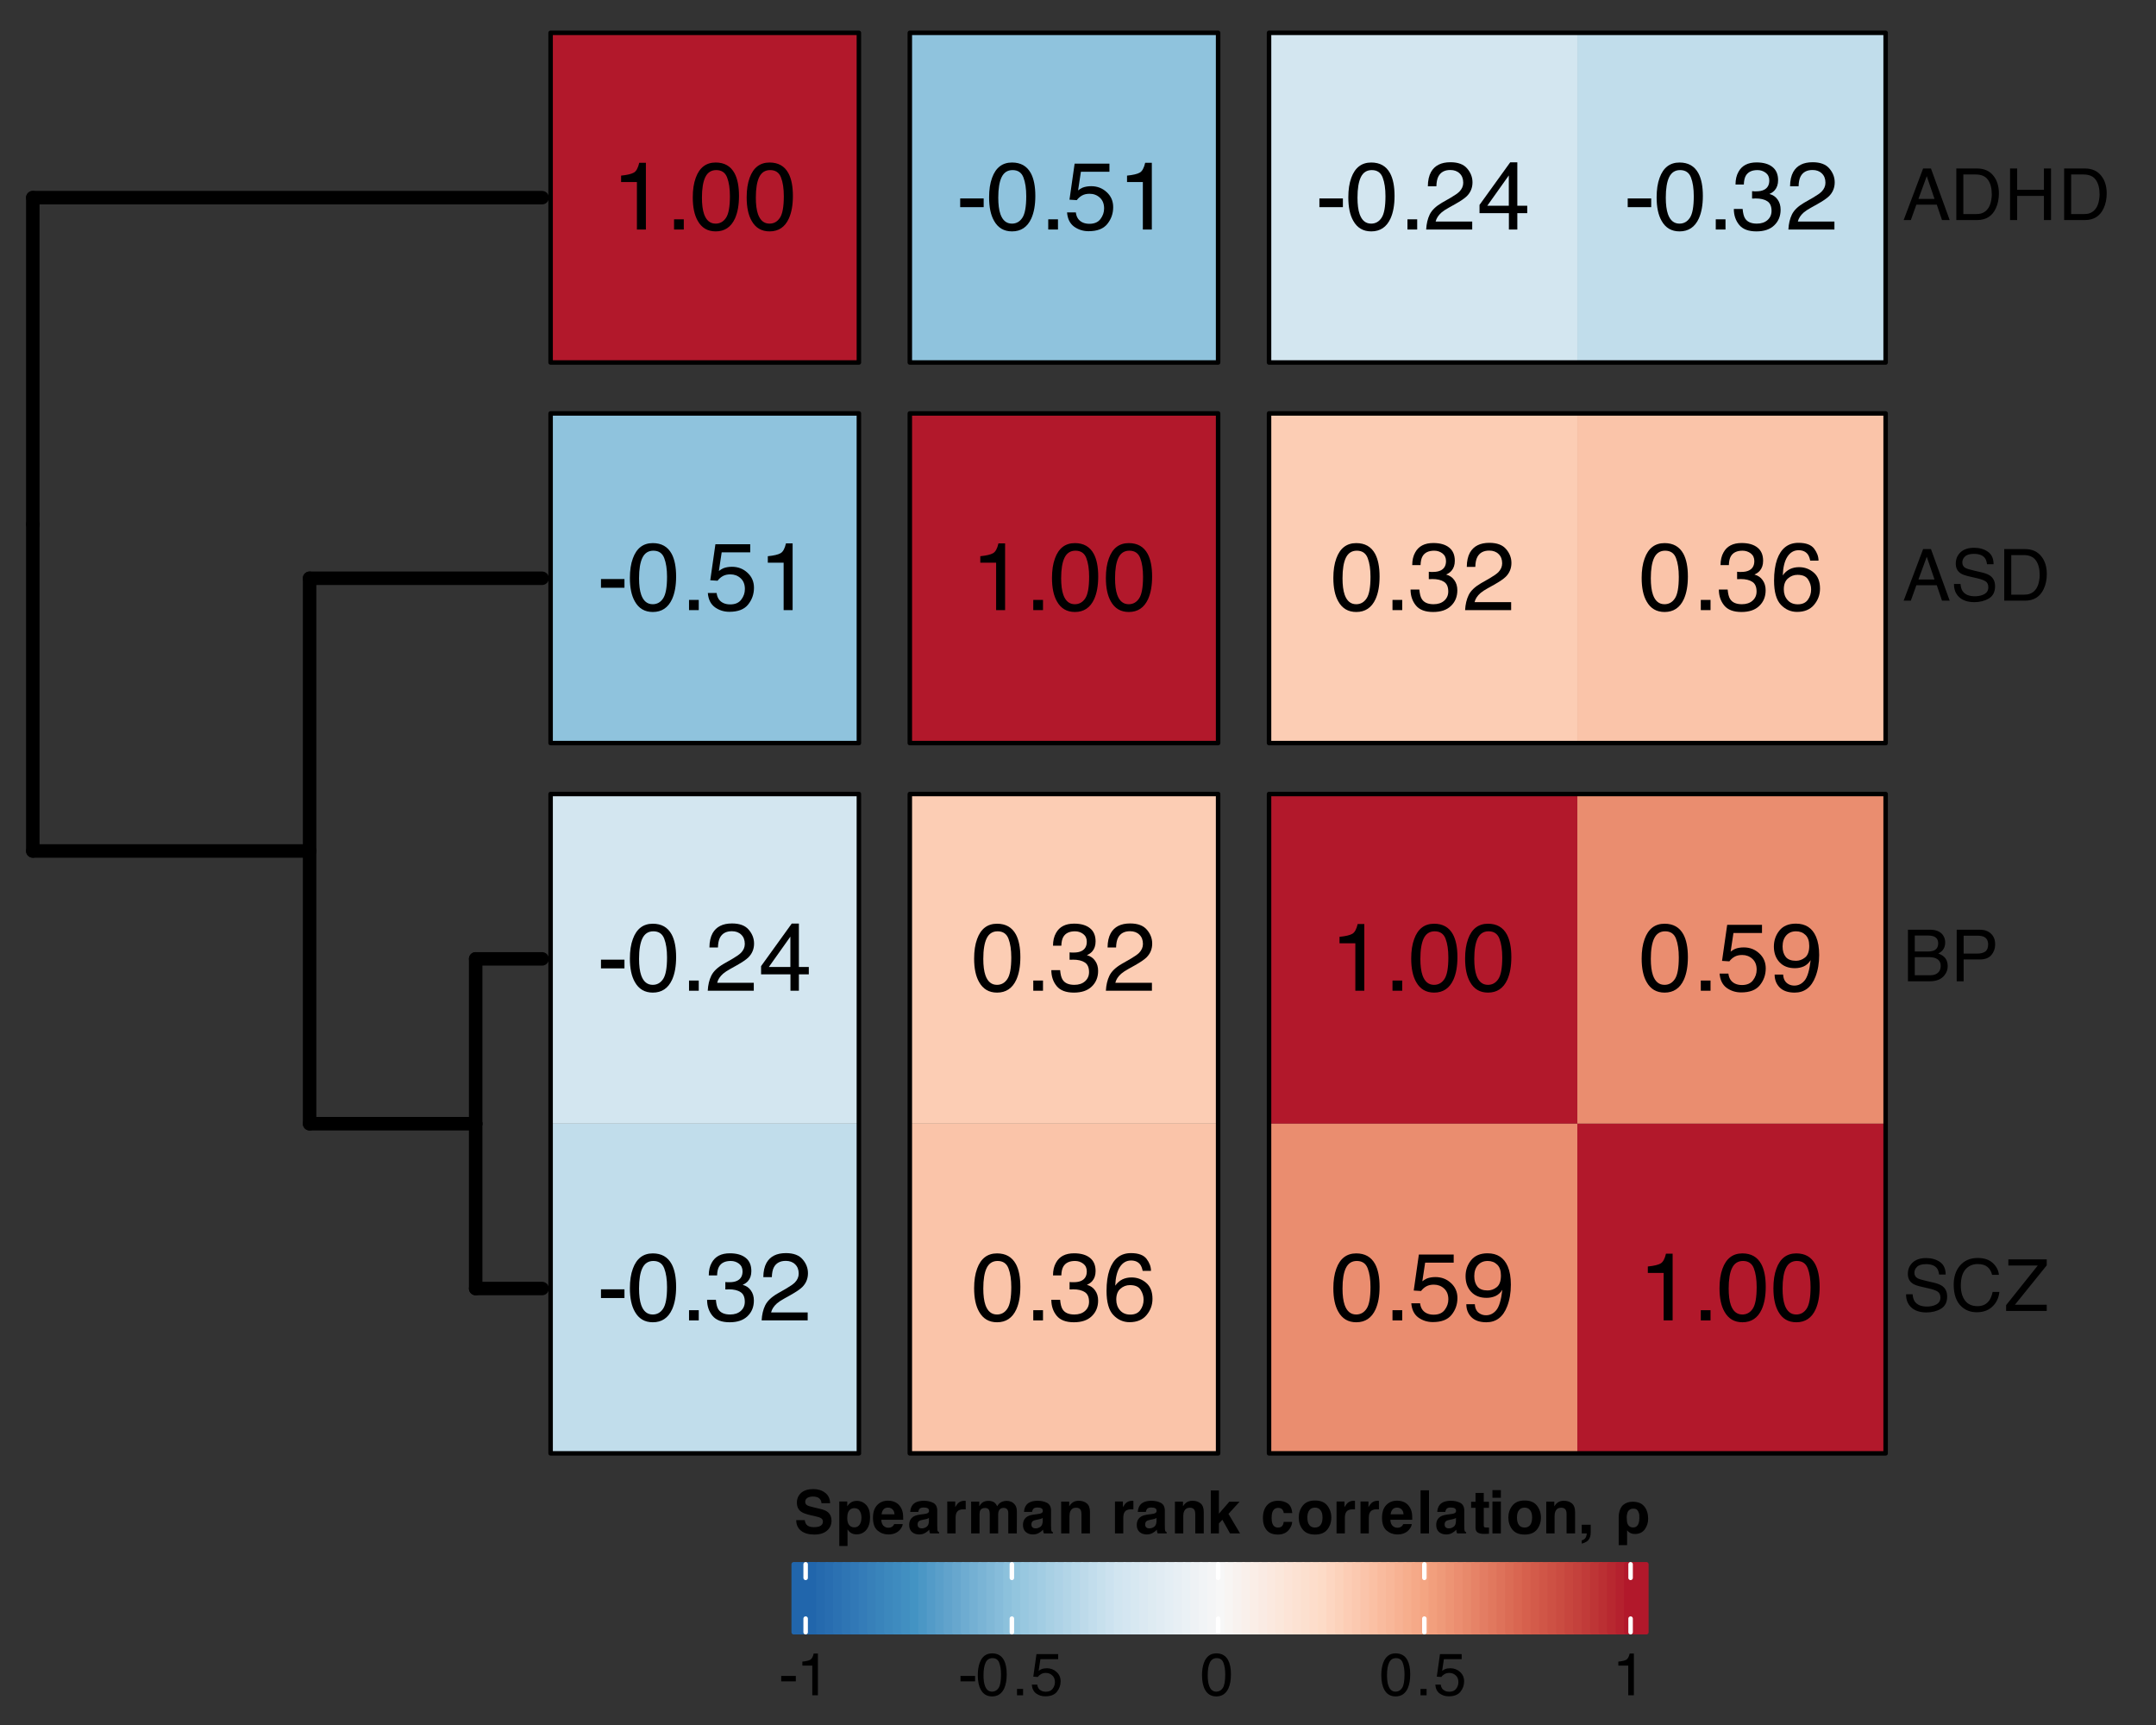 <?xml version="1.0" encoding="UTF-8"?>
<svg xmlns="http://www.w3.org/2000/svg" xmlns:xlink="http://www.w3.org/1999/xlink" width="360" height="288" viewBox="0 0 360 288">
<rect x="0" y="0" width="360" height="288" fill="#333333" stroke="none"/>
<defs>
<g>
<g id="glyph-0-0">
<path d="M 0.516 0 L 0.516 -11.484 L 9.625 -11.484 L 9.625 0 Z M 8.188 -1.438 L 8.188 -10.047 L 1.953 -10.047 L 1.953 -1.438 Z M 8.188 -1.438 "/>
</g>
<g id="glyph-0-1">
<path d="M 1.531 -7.922 L 1.531 -9 C 2.551 -9.102 3.258 -9.27 3.656 -9.5 C 4.062 -9.727 4.363 -10.273 4.562 -11.141 L 5.672 -11.141 L 5.672 0 L 4.172 0 L 4.172 -7.922 Z M 1.531 -7.922 "/>
</g>
<g id="glyph-0-2">
<path d="M 1.375 -1.703 L 3 -1.703 L 3 0 L 1.375 0 Z M 1.375 -1.703 "/>
</g>
<g id="glyph-0-3">
<path d="M 4.328 -11.188 C 5.773 -11.188 6.82 -10.594 7.469 -9.406 C 7.969 -8.477 8.219 -7.211 8.219 -5.609 C 8.219 -4.086 7.992 -2.832 7.547 -1.844 C 6.891 -0.406 5.816 0.312 4.328 0.312 C 2.984 0.312 1.984 -0.273 1.328 -1.453 C 0.773 -2.422 0.5 -3.727 0.5 -5.375 C 0.5 -6.645 0.664 -7.734 1 -8.641 C 1.613 -10.336 2.723 -11.188 4.328 -11.188 Z M 4.312 -0.984 C 5.039 -0.984 5.617 -1.305 6.047 -1.953 C 6.484 -2.598 6.703 -3.801 6.703 -5.562 C 6.703 -6.832 6.547 -7.875 6.234 -8.688 C 5.922 -9.508 5.316 -9.922 4.422 -9.922 C 3.586 -9.922 2.977 -9.531 2.594 -8.75 C 2.219 -7.977 2.031 -6.832 2.031 -5.312 C 2.031 -4.176 2.148 -3.258 2.391 -2.562 C 2.766 -1.508 3.406 -0.984 4.312 -0.984 Z M 4.312 -0.984 "/>
</g>
<g id="glyph-0-4">
<path d="M 0.672 -5.188 L 4.594 -5.188 L 4.594 -3.734 L 0.672 -3.734 Z M 0.672 -5.188 "/>
</g>
<g id="glyph-0-5">
<path d="M 1.984 -2.859 C 2.078 -2.055 2.445 -1.5 3.094 -1.188 C 3.426 -1.031 3.812 -0.953 4.25 -0.953 C 5.082 -0.953 5.695 -1.219 6.094 -1.75 C 6.5 -2.281 6.703 -2.867 6.703 -3.516 C 6.703 -4.297 6.461 -4.898 5.984 -5.328 C 5.516 -5.754 4.945 -5.969 4.281 -5.969 C 3.789 -5.969 3.375 -5.875 3.031 -5.688 C 2.688 -5.5 2.391 -5.238 2.141 -4.906 L 0.922 -4.984 L 1.781 -11 L 7.594 -11 L 7.594 -9.641 L 2.828 -9.641 L 2.359 -6.531 C 2.617 -6.727 2.863 -6.879 3.094 -6.984 C 3.508 -7.148 3.992 -7.234 4.547 -7.234 C 5.566 -7.234 6.43 -6.898 7.141 -6.234 C 7.859 -5.578 8.219 -4.742 8.219 -3.734 C 8.219 -2.672 7.891 -1.734 7.234 -0.922 C 6.586 -0.117 5.547 0.281 4.109 0.281 C 3.203 0.281 2.395 0.023 1.688 -0.484 C 0.988 -1.004 0.598 -1.797 0.516 -2.859 Z M 1.984 -2.859 "/>
</g>
<g id="glyph-0-6">
<path d="M 0.5 0 C 0.551 -0.969 0.75 -1.805 1.094 -2.516 C 1.445 -3.234 2.125 -3.883 3.125 -4.469 L 4.625 -5.328 C 5.301 -5.723 5.773 -6.055 6.047 -6.328 C 6.473 -6.766 6.688 -7.258 6.688 -7.812 C 6.688 -8.469 6.488 -8.984 6.094 -9.359 C 5.707 -9.742 5.188 -9.938 4.531 -9.938 C 3.57 -9.938 2.906 -9.57 2.531 -8.844 C 2.332 -8.457 2.223 -7.914 2.203 -7.219 L 0.781 -7.219 C 0.789 -8.195 0.969 -8.992 1.312 -9.609 C 1.926 -10.691 3.004 -11.234 4.547 -11.234 C 5.828 -11.234 6.758 -10.883 7.344 -10.188 C 7.938 -9.5 8.234 -8.727 8.234 -7.875 C 8.234 -6.977 7.922 -6.211 7.297 -5.578 C 6.93 -5.211 6.273 -4.766 5.328 -4.234 L 4.266 -3.641 C 3.754 -3.359 3.352 -3.094 3.062 -2.844 C 2.539 -2.383 2.211 -1.879 2.078 -1.328 L 8.188 -1.328 L 8.188 0 Z M 0.5 0 "/>
</g>
<g id="glyph-0-7">
<path d="M 5.297 -3.969 L 5.297 -9.031 L 1.703 -3.969 Z M 5.312 0 L 5.312 -2.734 L 0.406 -2.734 L 0.406 -4.109 L 5.531 -11.219 L 6.719 -11.219 L 6.719 -3.969 L 8.375 -3.969 L 8.375 -2.734 L 6.719 -2.734 L 6.719 0 Z M 5.312 0 "/>
</g>
<g id="glyph-0-8">
<path d="M 4.156 0.312 C 2.832 0.312 1.875 -0.051 1.281 -0.781 C 0.688 -1.508 0.391 -2.395 0.391 -3.438 L 1.859 -3.438 C 1.922 -2.719 2.055 -2.191 2.266 -1.859 C 2.629 -1.273 3.285 -0.984 4.234 -0.984 C 4.973 -0.984 5.566 -1.18 6.016 -1.578 C 6.461 -1.973 6.688 -2.484 6.688 -3.109 C 6.688 -3.879 6.453 -4.414 5.984 -4.719 C 5.516 -5.031 4.859 -5.188 4.016 -5.188 C 3.922 -5.188 3.828 -5.18 3.734 -5.172 C 3.641 -5.172 3.539 -5.172 3.438 -5.172 L 3.438 -6.406 C 3.582 -6.395 3.703 -6.383 3.797 -6.375 C 3.898 -6.375 4.008 -6.375 4.125 -6.375 C 4.656 -6.375 5.086 -6.457 5.422 -6.625 C 6.016 -6.914 6.312 -7.438 6.312 -8.188 C 6.312 -8.738 6.113 -9.164 5.719 -9.469 C 5.32 -9.77 4.863 -9.922 4.344 -9.922 C 3.406 -9.922 2.754 -9.609 2.391 -8.984 C 2.191 -8.641 2.082 -8.148 2.062 -7.516 L 0.672 -7.516 C 0.672 -8.348 0.836 -9.055 1.172 -9.641 C 1.742 -10.68 2.75 -11.203 4.188 -11.203 C 5.332 -11.203 6.219 -10.945 6.844 -10.438 C 7.469 -9.938 7.781 -9.203 7.781 -8.234 C 7.781 -7.547 7.594 -6.988 7.219 -6.562 C 6.988 -6.301 6.691 -6.094 6.328 -5.938 C 6.922 -5.781 7.379 -5.469 7.703 -5 C 8.035 -4.539 8.203 -3.977 8.203 -3.312 C 8.203 -2.25 7.848 -1.379 7.141 -0.703 C 6.441 -0.023 5.445 0.312 4.156 0.312 Z M 4.156 0.312 "/>
</g>
<g id="glyph-0-9">
<path d="M 4.688 -11.234 C 5.938 -11.234 6.805 -10.91 7.297 -10.266 C 7.785 -9.617 8.031 -8.953 8.031 -8.266 L 6.641 -8.266 C 6.555 -8.703 6.426 -9.047 6.25 -9.297 C 5.906 -9.766 5.391 -10 4.703 -10 C 3.922 -10 3.297 -9.633 2.828 -8.906 C 2.367 -8.188 2.113 -7.148 2.062 -5.797 C 2.383 -6.266 2.789 -6.617 3.281 -6.859 C 3.727 -7.066 4.227 -7.172 4.781 -7.172 C 5.719 -7.172 6.535 -6.867 7.234 -6.266 C 7.93 -5.672 8.281 -4.781 8.281 -3.594 C 8.281 -2.57 7.945 -1.664 7.281 -0.875 C 6.625 -0.094 5.68 0.297 4.453 0.297 C 3.41 0.297 2.508 -0.098 1.75 -0.891 C 0.988 -1.691 0.609 -3.035 0.609 -4.922 C 0.609 -6.305 0.773 -7.484 1.109 -8.453 C 1.766 -10.305 2.957 -11.234 4.688 -11.234 Z M 4.578 -0.969 C 5.316 -0.969 5.867 -1.211 6.234 -1.703 C 6.609 -2.203 6.797 -2.789 6.797 -3.469 C 6.797 -4.039 6.629 -4.586 6.297 -5.109 C 5.973 -5.629 5.379 -5.891 4.516 -5.891 C 3.91 -5.891 3.379 -5.688 2.922 -5.281 C 2.461 -4.883 2.234 -4.281 2.234 -3.469 C 2.234 -2.758 2.441 -2.164 2.859 -1.688 C 3.273 -1.207 3.848 -0.969 4.578 -0.969 Z M 4.578 -0.969 "/>
</g>
<g id="glyph-0-10">
<path d="M 2.125 -2.703 C 2.164 -1.93 2.469 -1.395 3.031 -1.094 C 3.312 -0.938 3.633 -0.859 4 -0.859 C 4.664 -0.859 5.234 -1.141 5.703 -1.703 C 6.18 -2.266 6.52 -3.398 6.719 -5.109 C 6.406 -4.617 6.02 -4.27 5.562 -4.062 C 5.102 -3.863 4.609 -3.766 4.078 -3.766 C 2.992 -3.766 2.141 -4.098 1.516 -4.766 C 0.891 -5.441 0.578 -6.312 0.578 -7.375 C 0.578 -8.383 0.883 -9.273 1.5 -10.047 C 2.125 -10.816 3.039 -11.203 4.25 -11.203 C 5.875 -11.203 7 -10.469 7.625 -9 C 7.969 -8.195 8.141 -7.188 8.141 -5.969 C 8.141 -4.602 7.93 -3.391 7.516 -2.328 C 6.836 -0.566 5.68 0.312 4.047 0.312 C 2.953 0.312 2.117 0.023 1.547 -0.547 C 0.984 -1.117 0.703 -1.836 0.703 -2.703 Z M 4.266 -5 C 4.816 -5 5.32 -5.18 5.781 -5.547 C 6.25 -5.922 6.484 -6.566 6.484 -7.484 C 6.484 -8.305 6.273 -8.914 5.859 -9.312 C 5.441 -9.719 4.914 -9.922 4.281 -9.922 C 3.594 -9.922 3.047 -9.691 2.641 -9.234 C 2.234 -8.773 2.031 -8.16 2.031 -7.391 C 2.031 -6.66 2.207 -6.078 2.562 -5.641 C 2.914 -5.211 3.484 -5 4.266 -5 Z M 4.266 -5 "/>
</g>
<g id="glyph-1-0">
<path d="M 0.391 0 L 0.391 -8.609 L 7.219 -8.609 L 7.219 0 Z M 6.141 -1.078 L 6.141 -7.531 L 1.469 -7.531 L 1.469 -1.078 Z M 6.141 -1.078 "/>
</g>
<g id="glyph-1-1">
<path d="M 5.328 -3.531 L 4.031 -7.328 L 2.641 -3.531 Z M 3.422 -8.609 L 4.734 -8.609 L 7.859 0 L 6.578 0 L 5.703 -2.578 L 2.297 -2.578 L 1.375 0 L 0.172 0 Z M 3.422 -8.609 "/>
</g>
<g id="glyph-1-2">
<path d="M 4.219 -1 C 4.613 -1 4.938 -1.039 5.188 -1.125 C 5.645 -1.27 6.02 -1.562 6.312 -2 C 6.539 -2.344 6.703 -2.785 6.797 -3.328 C 6.859 -3.66 6.891 -3.961 6.891 -4.234 C 6.891 -5.305 6.676 -6.133 6.25 -6.719 C 5.832 -7.312 5.148 -7.609 4.203 -7.609 L 2.141 -7.609 L 2.141 -1 Z M 0.969 -8.609 L 4.453 -8.609 C 5.641 -8.609 6.555 -8.188 7.203 -7.344 C 7.785 -6.594 8.078 -5.625 8.078 -4.438 C 8.078 -3.52 7.906 -2.691 7.562 -1.953 C 6.957 -0.648 5.914 0 4.438 0 L 0.969 0 Z M 0.969 -8.609 "/>
</g>
<g id="glyph-1-3">
<path d="M 0.938 -8.609 L 2.125 -8.609 L 2.125 -5.047 L 6.594 -5.047 L 6.594 -8.609 L 7.781 -8.609 L 7.781 0 L 6.594 0 L 6.594 -4.031 L 2.125 -4.031 L 2.125 0 L 0.938 0 Z M 0.938 -8.609 "/>
</g>
<g id="glyph-1-4">
<path d="M 1.672 -2.781 C 1.703 -2.289 1.816 -1.895 2.016 -1.594 C 2.41 -1.02 3.094 -0.734 4.062 -0.734 C 4.5 -0.734 4.898 -0.797 5.266 -0.922 C 5.961 -1.16 6.312 -1.594 6.312 -2.219 C 6.312 -2.688 6.16 -3.02 5.859 -3.219 C 5.566 -3.414 5.102 -3.586 4.469 -3.734 L 3.312 -4 C 2.539 -4.164 2 -4.352 1.688 -4.562 C 1.145 -4.926 0.875 -5.461 0.875 -6.172 C 0.875 -6.953 1.141 -7.586 1.672 -8.078 C 2.203 -8.578 2.957 -8.828 3.938 -8.828 C 4.844 -8.828 5.609 -8.609 6.234 -8.172 C 6.867 -7.734 7.188 -7.035 7.188 -6.078 L 6.094 -6.078 C 6.031 -6.547 5.906 -6.898 5.719 -7.141 C 5.363 -7.586 4.758 -7.812 3.906 -7.812 C 3.219 -7.812 2.723 -7.664 2.422 -7.375 C 2.117 -7.094 1.969 -6.758 1.969 -6.375 C 1.969 -5.957 2.145 -5.648 2.5 -5.453 C 2.727 -5.328 3.25 -5.172 4.062 -4.984 L 5.281 -4.703 C 5.852 -4.566 6.301 -4.383 6.625 -4.156 C 7.164 -3.758 7.438 -3.176 7.438 -2.406 C 7.438 -1.457 7.086 -0.773 6.391 -0.359 C 5.703 0.047 4.898 0.25 3.984 0.25 C 2.91 0.25 2.07 -0.02 1.469 -0.562 C 0.863 -1.113 0.566 -1.852 0.578 -2.781 Z M 4.031 -8.844 Z M 4.031 -8.844 "/>
</g>
<g id="glyph-1-5">
<path d="M 4.156 -4.969 C 4.645 -4.969 5.023 -5.035 5.297 -5.172 C 5.723 -5.391 5.938 -5.773 5.938 -6.328 C 5.938 -6.891 5.707 -7.27 5.25 -7.469 C 5 -7.582 4.617 -7.641 4.109 -7.641 L 2.031 -7.641 L 2.031 -4.969 Z M 4.547 -1 C 5.254 -1 5.766 -1.207 6.078 -1.625 C 6.266 -1.883 6.359 -2.195 6.359 -2.562 C 6.359 -3.188 6.078 -3.613 5.516 -3.844 C 5.223 -3.969 4.832 -4.031 4.344 -4.031 L 2.031 -4.031 L 2.031 -1 Z M 0.891 -8.609 L 4.578 -8.609 C 5.586 -8.609 6.305 -8.305 6.734 -7.703 C 6.984 -7.348 7.109 -6.938 7.109 -6.469 C 7.109 -5.926 6.953 -5.484 6.641 -5.141 C 6.484 -4.953 6.254 -4.785 5.953 -4.641 C 6.391 -4.473 6.719 -4.281 6.938 -4.062 C 7.332 -3.688 7.531 -3.172 7.531 -2.516 C 7.531 -1.961 7.352 -1.461 7 -1.016 C 6.477 -0.336 5.656 0 4.531 0 L 0.891 0 Z M 0.891 -8.609 "/>
</g>
<g id="glyph-1-6">
<path d="M 1.031 -8.609 L 4.906 -8.609 C 5.664 -8.609 6.281 -8.391 6.75 -7.953 C 7.219 -7.523 7.453 -6.922 7.453 -6.141 C 7.453 -5.473 7.242 -4.891 6.828 -4.391 C 6.41 -3.891 5.77 -3.641 4.906 -3.641 L 2.188 -3.641 L 2.188 0 L 1.031 0 Z M 6.281 -6.141 C 6.281 -6.766 6.047 -7.191 5.578 -7.422 C 5.316 -7.547 4.961 -7.609 4.516 -7.609 L 2.188 -7.609 L 2.188 -4.625 L 4.516 -4.625 C 5.035 -4.625 5.457 -4.734 5.781 -4.953 C 6.113 -5.18 6.281 -5.578 6.281 -6.141 Z M 6.281 -6.141 "/>
</g>
<g id="glyph-1-7">
<path d="M 4.547 -8.844 C 5.629 -8.844 6.473 -8.555 7.078 -7.984 C 7.68 -7.41 8.016 -6.758 8.078 -6.031 L 6.938 -6.031 C 6.812 -6.582 6.555 -7.02 6.172 -7.344 C 5.785 -7.664 5.242 -7.828 4.547 -7.828 C 3.703 -7.828 3.02 -7.531 2.5 -6.938 C 1.977 -6.344 1.719 -5.43 1.719 -4.203 C 1.719 -3.191 1.953 -2.367 2.422 -1.734 C 2.891 -1.109 3.594 -0.797 4.531 -0.797 C 5.383 -0.797 6.039 -1.129 6.5 -1.797 C 6.727 -2.141 6.906 -2.598 7.031 -3.172 L 8.156 -3.172 C 8.062 -2.266 7.727 -1.504 7.156 -0.891 C 6.469 -0.148 5.547 0.219 4.391 0.219 C 3.391 0.219 2.551 -0.082 1.875 -0.688 C 0.977 -1.488 0.531 -2.723 0.531 -4.391 C 0.531 -5.66 0.863 -6.703 1.531 -7.516 C 2.258 -8.398 3.266 -8.844 4.547 -8.844 Z M 4.312 -8.844 Z M 4.312 -8.844 "/>
</g>
<g id="glyph-1-8">
<path d="M 0.281 -0.969 L 5.562 -7.578 L 0.656 -7.578 L 0.656 -8.609 L 7.062 -8.609 L 7.062 -7.609 L 1.75 -1.031 L 7.062 -1.031 L 7.062 0 L 0.281 0 Z M 3.859 -8.609 Z M 3.859 -8.609 "/>
</g>
<g id="glyph-2-0">
<path d="M 0.75 -7.203 L 6.547 -7.203 L 6.547 0 L 0.75 0 Z M 5.656 -0.906 L 5.656 -6.297 L 1.656 -6.297 L 1.656 -0.906 Z M 5.656 -0.906 "/>
</g>
<g id="glyph-2-1">
<path d="M 3.375 -1.047 C 3.727 -1.047 4.016 -1.082 4.234 -1.156 C 4.66 -1.301 4.875 -1.582 4.875 -2 C 4.875 -2.227 4.77 -2.41 4.562 -2.547 C 4.352 -2.672 4.023 -2.781 3.578 -2.875 L 2.812 -3.047 C 2.062 -3.223 1.547 -3.41 1.266 -3.609 C 0.773 -3.941 0.531 -4.457 0.531 -5.156 C 0.531 -5.801 0.766 -6.336 1.234 -6.766 C 1.703 -7.191 2.391 -7.406 3.297 -7.406 C 4.055 -7.406 4.703 -7.203 5.234 -6.797 C 5.773 -6.398 6.055 -5.816 6.078 -5.047 L 4.641 -5.047 C 4.609 -5.484 4.422 -5.797 4.078 -5.984 C 3.836 -6.098 3.547 -6.156 3.203 -6.156 C 2.816 -6.156 2.504 -6.078 2.266 -5.922 C 2.035 -5.766 1.922 -5.547 1.922 -5.266 C 1.922 -5.016 2.035 -4.82 2.266 -4.688 C 2.41 -4.602 2.723 -4.504 3.203 -4.391 L 4.438 -4.094 C 4.988 -3.969 5.398 -3.797 5.672 -3.578 C 6.098 -3.234 6.312 -2.742 6.312 -2.109 C 6.312 -1.453 6.062 -0.906 5.562 -0.469 C 5.062 -0.031 4.352 0.188 3.438 0.188 C 2.5 0.188 1.758 -0.023 1.219 -0.453 C 0.688 -0.879 0.422 -1.469 0.422 -2.219 L 1.844 -2.219 C 1.895 -1.895 1.988 -1.648 2.125 -1.484 C 2.363 -1.191 2.781 -1.047 3.375 -1.047 Z M 3.375 -1.047 "/>
</g>
<g id="glyph-2-2">
<path d="M 5.109 -4.75 C 5.535 -4.289 5.75 -3.617 5.75 -2.734 C 5.75 -1.797 5.535 -1.078 5.109 -0.578 C 4.691 -0.086 4.148 0.156 3.484 0.156 C 3.066 0.156 2.719 0.047 2.438 -0.172 C 2.281 -0.285 2.129 -0.453 1.984 -0.672 L 1.984 2.094 L 0.609 2.094 L 0.609 -5.328 L 1.938 -5.328 L 1.938 -4.531 C 2.094 -4.77 2.254 -4.953 2.422 -5.078 C 2.734 -5.316 3.102 -5.438 3.531 -5.438 C 4.145 -5.438 4.672 -5.207 5.109 -4.75 Z M 4.312 -2.656 C 4.312 -3.07 4.219 -3.438 4.031 -3.75 C 3.844 -4.062 3.539 -4.219 3.125 -4.219 C 2.625 -4.219 2.273 -3.977 2.078 -3.5 C 1.984 -3.25 1.938 -2.93 1.938 -2.547 C 1.938 -1.922 2.102 -1.484 2.438 -1.234 C 2.625 -1.086 2.852 -1.016 3.125 -1.016 C 3.508 -1.016 3.801 -1.164 4 -1.469 C 4.207 -1.77 4.312 -2.164 4.312 -2.656 Z M 4.312 -2.656 "/>
</g>
<g id="glyph-2-3">
<path d="M 5.203 -1.562 C 5.172 -1.25 5.008 -0.926 4.719 -0.594 C 4.258 -0.082 3.617 0.172 2.797 0.172 C 2.117 0.172 1.52 -0.047 1 -0.484 C 0.488 -0.922 0.234 -1.629 0.234 -2.609 C 0.234 -3.523 0.461 -4.227 0.922 -4.719 C 1.391 -5.219 2 -5.469 2.75 -5.469 C 3.188 -5.469 3.582 -5.383 3.938 -5.219 C 4.301 -5.051 4.598 -4.785 4.828 -4.422 C 5.035 -4.109 5.172 -3.742 5.234 -3.328 C 5.266 -3.086 5.281 -2.738 5.281 -2.281 L 1.625 -2.281 C 1.645 -1.738 1.816 -1.363 2.141 -1.156 C 2.328 -1.02 2.555 -0.953 2.828 -0.953 C 3.109 -0.953 3.344 -1.035 3.531 -1.203 C 3.625 -1.285 3.707 -1.406 3.781 -1.562 Z M 3.828 -3.188 C 3.805 -3.562 3.691 -3.844 3.484 -4.031 C 3.285 -4.219 3.039 -4.312 2.75 -4.312 C 2.426 -4.312 2.176 -4.211 2 -4.016 C 1.82 -3.816 1.711 -3.539 1.672 -3.188 Z M 3.828 -3.188 "/>
</g>
<g id="glyph-2-4">
<path d="M 0.844 -4.75 C 1.219 -5.219 1.852 -5.453 2.75 -5.453 C 3.332 -5.453 3.848 -5.336 4.297 -5.109 C 4.742 -4.867 4.969 -4.43 4.969 -3.797 L 4.969 -1.359 C 4.969 -1.18 4.973 -0.973 4.984 -0.734 C 4.992 -0.555 5.02 -0.43 5.062 -0.359 C 5.113 -0.297 5.188 -0.242 5.281 -0.203 L 5.281 0 L 3.766 0 C 3.723 -0.102 3.691 -0.203 3.672 -0.297 C 3.648 -0.391 3.641 -0.5 3.641 -0.625 C 3.441 -0.414 3.219 -0.238 2.969 -0.094 C 2.664 0.082 2.328 0.172 1.953 0.172 C 1.473 0.172 1.07 0.035 0.75 -0.234 C 0.438 -0.516 0.281 -0.91 0.281 -1.422 C 0.281 -2.066 0.535 -2.539 1.047 -2.844 C 1.316 -3 1.723 -3.109 2.266 -3.172 L 2.734 -3.234 C 2.992 -3.266 3.18 -3.305 3.297 -3.359 C 3.492 -3.441 3.594 -3.57 3.594 -3.75 C 3.594 -3.969 3.516 -4.117 3.359 -4.203 C 3.211 -4.285 2.992 -4.328 2.703 -4.328 C 2.367 -4.328 2.133 -4.25 2 -4.094 C 1.895 -3.969 1.828 -3.801 1.797 -3.594 L 0.453 -3.594 C 0.484 -4.062 0.613 -4.445 0.844 -4.75 Z M 1.891 -1 C 2.016 -0.895 2.172 -0.844 2.359 -0.844 C 2.66 -0.844 2.938 -0.93 3.188 -1.109 C 3.438 -1.285 3.566 -1.609 3.578 -2.078 L 3.578 -2.594 C 3.492 -2.531 3.406 -2.484 3.312 -2.453 C 3.227 -2.422 3.109 -2.391 2.953 -2.359 L 2.641 -2.297 C 2.348 -2.242 2.133 -2.18 2 -2.109 C 1.789 -1.984 1.688 -1.785 1.688 -1.516 C 1.688 -1.273 1.754 -1.102 1.891 -1 Z M 1.891 -1 "/>
</g>
<g id="glyph-2-5">
<path d="M 3.328 -4.031 C 2.766 -4.031 2.391 -3.848 2.203 -3.484 C 2.086 -3.285 2.031 -2.973 2.031 -2.547 L 2.031 0 L 0.641 0 L 0.641 -5.328 L 1.969 -5.328 L 1.969 -4.391 C 2.176 -4.742 2.363 -4.988 2.531 -5.125 C 2.789 -5.344 3.129 -5.453 3.547 -5.453 C 3.566 -5.453 3.586 -5.445 3.609 -5.438 C 3.629 -5.438 3.664 -5.438 3.719 -5.438 L 3.719 -4.016 C 3.633 -4.023 3.555 -4.031 3.484 -4.031 C 3.422 -4.031 3.367 -4.031 3.328 -4.031 Z M 3.328 -4.031 "/>
</g>
<g id="glyph-2-6">
<path d="M 3.641 -3.859 C 3.523 -4.117 3.297 -4.25 2.953 -4.25 C 2.555 -4.25 2.289 -4.117 2.156 -3.859 C 2.07 -3.711 2.031 -3.492 2.031 -3.203 L 2.031 0 L 0.625 0 L 0.625 -5.312 L 1.984 -5.312 L 1.984 -4.531 C 2.148 -4.812 2.312 -5.008 2.469 -5.125 C 2.738 -5.332 3.086 -5.438 3.516 -5.438 C 3.922 -5.438 4.25 -5.348 4.5 -5.172 C 4.707 -5.004 4.863 -4.789 4.969 -4.531 C 5.145 -4.844 5.367 -5.07 5.641 -5.219 C 5.922 -5.363 6.238 -5.438 6.594 -5.438 C 6.832 -5.438 7.062 -5.391 7.281 -5.297 C 7.508 -5.211 7.719 -5.055 7.906 -4.828 C 8.062 -4.641 8.164 -4.41 8.219 -4.141 C 8.25 -3.961 8.266 -3.703 8.266 -3.359 L 8.25 0 L 6.828 0 L 6.828 -3.391 C 6.828 -3.586 6.797 -3.754 6.734 -3.891 C 6.609 -4.141 6.379 -4.266 6.047 -4.266 C 5.66 -4.266 5.395 -4.102 5.25 -3.781 C 5.176 -3.613 5.141 -3.41 5.141 -3.172 L 5.141 0 L 3.734 0 L 3.734 -3.172 C 3.734 -3.484 3.703 -3.711 3.641 -3.859 Z M 3.641 -3.859 "/>
</g>
<g id="glyph-2-7">
<path d="M 3.156 -4.297 C 2.688 -4.297 2.363 -4.094 2.188 -3.688 C 2.094 -3.477 2.047 -3.207 2.047 -2.875 L 2.047 0 L 0.656 0 L 0.656 -5.312 L 2 -5.312 L 2 -4.531 C 2.176 -4.812 2.348 -5.008 2.516 -5.125 C 2.797 -5.344 3.156 -5.453 3.594 -5.453 C 4.145 -5.453 4.594 -5.305 4.938 -5.016 C 5.289 -4.723 5.469 -4.242 5.469 -3.578 L 5.469 0 L 4.047 0 L 4.047 -3.234 C 4.047 -3.516 4.008 -3.727 3.938 -3.875 C 3.801 -4.156 3.539 -4.297 3.156 -4.297 Z M 3.156 -4.297 "/>
</g>
<g id="glyph-2-8">
</g>
<g id="glyph-2-9">
<path d="M 5.531 0 L 3.859 0 L 2.578 -2.281 L 2 -1.672 L 2 0 L 0.641 0 L 0.641 -7.172 L 2 -7.172 L 2 -3.297 L 3.734 -5.297 L 5.453 -5.297 L 3.594 -3.266 Z M 5.531 0 "/>
</g>
<g id="glyph-2-10">
<path d="M 5.25 -3.406 L 3.828 -3.406 C 3.805 -3.613 3.738 -3.797 3.625 -3.953 C 3.469 -4.16 3.227 -4.266 2.906 -4.266 C 2.438 -4.266 2.113 -4.035 1.938 -3.578 C 1.844 -3.328 1.797 -3 1.797 -2.594 C 1.797 -2.195 1.844 -1.879 1.938 -1.641 C 2.102 -1.203 2.414 -0.984 2.875 -0.984 C 3.195 -0.984 3.426 -1.07 3.562 -1.25 C 3.707 -1.426 3.789 -1.648 3.812 -1.922 L 5.234 -1.922 C 5.203 -1.504 5.051 -1.109 4.781 -0.734 C 4.344 -0.117 3.695 0.188 2.844 0.188 C 1.988 0.188 1.359 -0.066 0.953 -0.578 C 0.547 -1.086 0.344 -1.742 0.344 -2.547 C 0.344 -3.461 0.566 -4.176 1.016 -4.688 C 1.461 -5.195 2.078 -5.453 2.859 -5.453 C 3.523 -5.453 4.07 -5.301 4.5 -5 C 4.926 -4.695 5.176 -4.164 5.25 -3.406 Z M 5.25 -3.406 "/>
</g>
<g id="glyph-2-11">
<path d="M 5.094 -4.656 C 5.539 -4.082 5.766 -3.414 5.766 -2.656 C 5.766 -1.875 5.539 -1.203 5.094 -0.641 C 4.645 -0.086 3.961 0.188 3.047 0.188 C 2.129 0.188 1.445 -0.086 1 -0.641 C 0.551 -1.203 0.328 -1.875 0.328 -2.656 C 0.328 -3.414 0.551 -4.078 1 -4.641 C 1.445 -5.211 2.129 -5.5 3.047 -5.5 C 3.961 -5.5 4.645 -5.219 5.094 -4.656 Z M 3.031 -4.312 C 2.625 -4.312 2.312 -4.164 2.094 -3.875 C 1.875 -3.594 1.766 -3.188 1.766 -2.656 C 1.766 -2.113 1.875 -1.695 2.094 -1.406 C 2.312 -1.125 2.625 -0.984 3.031 -0.984 C 3.438 -0.984 3.75 -1.125 3.969 -1.406 C 4.188 -1.695 4.297 -2.113 4.297 -2.656 C 4.297 -3.188 4.188 -3.594 3.969 -3.875 C 3.75 -4.164 3.438 -4.312 3.031 -4.312 Z M 3.031 -4.312 "/>
</g>
<g id="glyph-2-12">
<path d="M 0.672 -7.203 L 2.078 -7.203 L 2.078 0 L 0.672 0 Z M 0.672 -7.203 "/>
</g>
<g id="glyph-2-13">
<path d="M 3.094 -0.984 L 3.094 0.047 L 2.422 0.078 C 1.766 0.098 1.316 -0.016 1.078 -0.266 C 0.922 -0.43 0.844 -0.676 0.844 -1 L 0.844 -4.281 L 0.109 -4.281 L 0.109 -5.281 L 0.844 -5.281 L 0.844 -6.766 L 2.219 -6.766 L 2.219 -5.281 L 3.094 -5.281 L 3.094 -4.281 L 2.219 -4.281 L 2.219 -1.469 C 2.219 -1.25 2.242 -1.113 2.297 -1.062 C 2.359 -1.008 2.531 -0.984 2.812 -0.984 C 2.852 -0.984 2.895 -0.984 2.938 -0.984 C 2.988 -0.984 3.039 -0.984 3.094 -0.984 Z M 3.094 -0.984 "/>
</g>
<g id="glyph-2-14">
<path d="M 2.078 -5.328 L 2.078 0 L 0.672 0 L 0.672 -5.328 Z M 2.078 -7.234 L 2.078 -5.953 L 0.672 -5.953 L 0.672 -7.234 Z M 2.078 -7.234 "/>
</g>
<g id="glyph-2-15">
<path d="M 2 0.5 C 1.938 0.738 1.828 0.945 1.672 1.125 C 1.492 1.312 1.285 1.453 1.047 1.547 C 0.816 1.641 0.66 1.688 0.578 1.688 L 0.578 1.156 C 0.859 1.082 1.062 0.953 1.188 0.766 C 1.32 0.586 1.398 0.332 1.422 0 L 0.578 0 L 0.578 -1.453 L 2.078 -1.453 L 2.078 -0.203 C 2.078 0.023 2.051 0.258 2 0.5 Z M 2 0.5 "/>
</g>
<g id="glyph-2-16">
<path d="M 2.156 1.953 L 0.75 1.953 L 0.75 -2.625 C 0.75 -3.133 0.816 -3.562 0.953 -3.906 C 1.078 -4.25 1.25 -4.523 1.469 -4.734 C 1.914 -5.117 2.469 -5.305 3.125 -5.297 C 3.988 -5.285 4.629 -5.016 5.047 -4.484 C 5.461 -3.953 5.672 -3.273 5.672 -2.453 C 5.672 -1.805 5.488 -1.223 5.125 -0.703 C 4.758 -0.191 4.234 0.07 3.547 0.094 C 2.973 0.113 2.516 -0.082 2.172 -0.5 L 2.156 -0.5 Z M 2.594 -1.156 C 2.738 -1.051 2.93 -1 3.172 -1 C 3.379 -1 3.555 -1.051 3.703 -1.156 C 3.836 -1.258 3.941 -1.391 4.016 -1.547 C 4.086 -1.711 4.141 -1.891 4.172 -2.078 C 4.191 -2.242 4.203 -2.41 4.203 -2.578 C 4.203 -2.754 4.195 -2.938 4.188 -3.125 C 4.164 -3.301 4.113 -3.469 4.031 -3.625 C 3.969 -3.77 3.875 -3.895 3.75 -4 C 3.613 -4.094 3.43 -4.141 3.203 -4.141 C 2.984 -4.141 2.805 -4.098 2.672 -4.016 C 2.523 -3.941 2.406 -3.832 2.312 -3.688 C 2.238 -3.551 2.188 -3.398 2.156 -3.234 C 2.113 -3.055 2.094 -2.875 2.094 -2.688 C 2.094 -2.469 2.102 -2.266 2.125 -2.078 C 2.145 -1.867 2.191 -1.688 2.266 -1.531 C 2.336 -1.375 2.445 -1.25 2.594 -1.156 Z M 2.594 -1.156 "/>
</g>
<g id="glyph-3-0">
<path d="M 0.328 0 L 0.328 -7.172 L 6.016 -7.172 L 6.016 0 Z M 5.125 -0.906 L 5.125 -6.281 L 1.219 -6.281 L 1.219 -0.906 Z M 5.125 -0.906 "/>
</g>
<g id="glyph-3-1">
<path d="M 0.422 -3.234 L 2.859 -3.234 L 2.859 -2.328 L 0.422 -2.328 Z M 0.422 -3.234 "/>
</g>
<g id="glyph-3-2">
<path d="M 0.953 -4.953 L 0.953 -5.625 C 1.586 -5.688 2.031 -5.789 2.281 -5.938 C 2.531 -6.082 2.719 -6.426 2.844 -6.969 L 3.547 -6.969 L 3.547 0 L 2.609 0 L 2.609 -4.953 Z M 0.953 -4.953 "/>
</g>
<g id="glyph-3-3">
<path d="M 2.703 -7 C 3.609 -7 4.266 -6.625 4.672 -5.875 C 4.984 -5.301 5.141 -4.508 5.141 -3.5 C 5.141 -2.551 5 -1.766 4.719 -1.141 C 4.301 -0.254 3.629 0.188 2.703 0.188 C 1.859 0.188 1.234 -0.176 0.828 -0.906 C 0.484 -1.508 0.312 -2.328 0.312 -3.359 C 0.312 -4.148 0.414 -4.832 0.625 -5.406 C 1.008 -6.469 1.703 -7 2.703 -7 Z M 2.703 -0.609 C 3.148 -0.609 3.508 -0.812 3.781 -1.219 C 4.051 -1.625 4.188 -2.375 4.188 -3.469 C 4.188 -4.258 4.086 -4.91 3.891 -5.422 C 3.703 -5.941 3.328 -6.203 2.766 -6.203 C 2.242 -6.203 1.863 -5.957 1.625 -5.469 C 1.383 -4.977 1.266 -4.266 1.266 -3.328 C 1.266 -2.609 1.344 -2.035 1.5 -1.609 C 1.727 -0.941 2.129 -0.609 2.703 -0.609 Z M 2.703 -0.609 "/>
</g>
<g id="glyph-3-4">
<path d="M 0.859 -1.062 L 1.875 -1.062 L 1.875 0 L 0.859 0 Z M 0.859 -1.062 "/>
</g>
<g id="glyph-3-5">
<path d="M 1.234 -1.781 C 1.297 -1.281 1.531 -0.938 1.938 -0.75 C 2.145 -0.645 2.383 -0.594 2.656 -0.594 C 3.176 -0.594 3.562 -0.758 3.812 -1.094 C 4.062 -1.426 4.188 -1.797 4.188 -2.203 C 4.188 -2.691 4.035 -3.066 3.734 -3.328 C 3.441 -3.598 3.086 -3.734 2.672 -3.734 C 2.367 -3.734 2.109 -3.672 1.891 -3.547 C 1.672 -3.43 1.488 -3.27 1.344 -3.062 L 0.578 -3.109 L 1.109 -6.875 L 4.734 -6.875 L 4.734 -6.031 L 1.766 -6.031 L 1.469 -4.078 C 1.633 -4.203 1.789 -4.297 1.938 -4.359 C 2.195 -4.461 2.5 -4.516 2.844 -4.516 C 3.477 -4.516 4.02 -4.305 4.469 -3.891 C 4.914 -3.484 5.141 -2.961 5.141 -2.328 C 5.141 -1.672 4.93 -1.086 4.516 -0.578 C 4.109 -0.078 3.457 0.172 2.562 0.172 C 2 0.172 1.5 0.016 1.062 -0.297 C 0.625 -0.617 0.379 -1.113 0.328 -1.781 Z M 1.234 -1.781 "/>
</g>
</g>
</defs>
<path fill-rule="nonzero" fill="rgb(69.804%, 9.412%, 16.863%)" fill-opacity="1" d="M 91.938 60.52 L 143.414 60.52 L 143.414 5.48 L 91.938 5.48 Z M 91.938 60.52 "/>
<g fill="rgb(0%, 0%, 0%)" fill-opacity="1">
<use xlink:href="#glyph-0-1" x="102.176" y="38.32"/>
<use xlink:href="#glyph-0-2" x="111.176" y="38.32"/>
<use xlink:href="#glyph-0-3" x="115.176" y="38.32"/>
<use xlink:href="#glyph-0-3" x="124.176" y="38.32"/>
</g>
<path fill="none" stroke-width="0.75" stroke-linecap="round" stroke-linejoin="round" stroke="rgb(0%, 0%, 0%)" stroke-opacity="1" stroke-miterlimit="10" d="M 91.938 60.52 L 143.414 60.52 L 143.414 5.48 L 91.938 5.48 Z M 91.938 60.52 "/>
<path fill-rule="nonzero" fill="rgb(56.078%, 76.471%, 86.667%)" fill-opacity="1" d="M 151.918 60.52 L 203.395 60.52 L 203.395 5.48 L 151.918 5.48 Z M 151.918 60.52 "/>
<g fill="rgb(0%, 0%, 0%)" fill-opacity="1">
<use xlink:href="#glyph-0-4" x="159.656" y="38.32"/>
<use xlink:href="#glyph-0-3" x="164.656" y="38.32"/>
<use xlink:href="#glyph-0-2" x="173.656" y="38.32"/>
<use xlink:href="#glyph-0-5" x="177.656" y="38.32"/>
<use xlink:href="#glyph-0-1" x="186.656" y="38.32"/>
</g>
<path fill="none" stroke-width="0.75" stroke-linecap="round" stroke-linejoin="round" stroke="rgb(0%, 0%, 0%)" stroke-opacity="1" stroke-miterlimit="10" d="M 151.918 60.52 L 203.395 60.52 L 203.395 5.48 L 151.918 5.48 Z M 151.918 60.52 "/>
<path fill-rule="nonzero" fill="rgb(82.745%, 90.196%, 94.118%)" fill-opacity="1" d="M 211.898 60.52 L 263.375 60.52 L 263.375 5.48 L 211.898 5.48 Z M 211.898 60.52 "/>
<path fill-rule="nonzero" fill="rgb(75.686%, 86.667%, 92.157%)" fill-opacity="1" d="M 263.379 60.52 L 314.855 60.52 L 314.855 5.48 L 263.379 5.48 Z M 263.379 60.52 "/>
<g fill="rgb(0%, 0%, 0%)" fill-opacity="1">
<use xlink:href="#glyph-0-4" x="219.637" y="38.32"/>
<use xlink:href="#glyph-0-3" x="224.637" y="38.32"/>
<use xlink:href="#glyph-0-2" x="233.637" y="38.32"/>
<use xlink:href="#glyph-0-6" x="237.637" y="38.32"/>
<use xlink:href="#glyph-0-7" x="246.637" y="38.32"/>
</g>
<g fill="rgb(0%, 0%, 0%)" fill-opacity="1">
<use xlink:href="#glyph-0-4" x="271.117" y="38.32"/>
<use xlink:href="#glyph-0-3" x="276.117" y="38.32"/>
<use xlink:href="#glyph-0-2" x="285.117" y="38.32"/>
<use xlink:href="#glyph-0-8" x="289.117" y="38.32"/>
<use xlink:href="#glyph-0-6" x="298.117" y="38.32"/>
</g>
<path fill="none" stroke-width="0.75" stroke-linecap="round" stroke-linejoin="round" stroke="rgb(0%, 0%, 0%)" stroke-opacity="1" stroke-miterlimit="10" d="M 211.898 60.52 L 314.855 60.52 L 314.855 5.48 L 211.898 5.48 Z M 211.898 60.52 "/>
<path fill-rule="nonzero" fill="rgb(56.078%, 76.471%, 86.667%)" fill-opacity="1" d="M 91.938 124.062 L 143.414 124.062 L 143.414 69.023 L 91.938 69.023 Z M 91.938 124.062 "/>
<g fill="rgb(0%, 0%, 0%)" fill-opacity="1">
<use xlink:href="#glyph-0-4" x="99.676" y="101.863"/>
<use xlink:href="#glyph-0-3" x="104.676" y="101.863"/>
<use xlink:href="#glyph-0-2" x="113.676" y="101.863"/>
<use xlink:href="#glyph-0-5" x="117.676" y="101.863"/>
<use xlink:href="#glyph-0-1" x="126.676" y="101.863"/>
</g>
<path fill="none" stroke-width="0.75" stroke-linecap="round" stroke-linejoin="round" stroke="rgb(0%, 0%, 0%)" stroke-opacity="1" stroke-miterlimit="10" d="M 91.938 124.062 L 143.414 124.062 L 143.414 69.023 L 91.938 69.023 Z M 91.938 124.062 "/>
<path fill-rule="nonzero" fill="rgb(69.804%, 9.412%, 16.863%)" fill-opacity="1" d="M 151.918 124.062 L 203.395 124.062 L 203.395 69.023 L 151.918 69.023 Z M 151.918 124.062 "/>
<g fill="rgb(0%, 0%, 0%)" fill-opacity="1">
<use xlink:href="#glyph-0-1" x="162.156" y="101.863"/>
<use xlink:href="#glyph-0-2" x="171.156" y="101.863"/>
<use xlink:href="#glyph-0-3" x="175.156" y="101.863"/>
<use xlink:href="#glyph-0-3" x="184.156" y="101.863"/>
</g>
<path fill="none" stroke-width="0.75" stroke-linecap="round" stroke-linejoin="round" stroke="rgb(0%, 0%, 0%)" stroke-opacity="1" stroke-miterlimit="10" d="M 151.918 124.062 L 203.395 124.062 L 203.395 69.023 L 151.918 69.023 Z M 151.918 124.062 "/>
<path fill-rule="nonzero" fill="rgb(98.824%, 80.392%, 70.588%)" fill-opacity="1" d="M 211.898 124.062 L 263.375 124.062 L 263.375 69.023 L 211.898 69.023 Z M 211.898 124.062 "/>
<path fill-rule="nonzero" fill="rgb(98.039%, 76.863%, 66.275%)" fill-opacity="1" d="M 263.379 124.062 L 314.855 124.062 L 314.855 69.023 L 263.379 69.023 Z M 263.379 124.062 "/>
<g fill="rgb(0%, 0%, 0%)" fill-opacity="1">
<use xlink:href="#glyph-0-3" x="222.137" y="101.863"/>
<use xlink:href="#glyph-0-2" x="231.137" y="101.863"/>
<use xlink:href="#glyph-0-8" x="235.137" y="101.863"/>
<use xlink:href="#glyph-0-6" x="244.137" y="101.863"/>
</g>
<g fill="rgb(0%, 0%, 0%)" fill-opacity="1">
<use xlink:href="#glyph-0-3" x="273.617" y="101.863"/>
<use xlink:href="#glyph-0-2" x="282.617" y="101.863"/>
<use xlink:href="#glyph-0-8" x="286.617" y="101.863"/>
<use xlink:href="#glyph-0-9" x="295.617" y="101.863"/>
</g>
<path fill="none" stroke-width="0.75" stroke-linecap="round" stroke-linejoin="round" stroke="rgb(0%, 0%, 0%)" stroke-opacity="1" stroke-miterlimit="10" d="M 211.898 124.062 L 314.855 124.062 L 314.855 69.023 L 211.898 69.023 Z M 211.898 124.062 "/>
<path fill-rule="nonzero" fill="rgb(82.745%, 90.196%, 94.118%)" fill-opacity="1" d="M 91.938 187.609 L 143.414 187.609 L 143.414 132.57 L 91.938 132.57 Z M 91.938 187.609 "/>
<path fill-rule="nonzero" fill="rgb(75.686%, 86.667%, 92.157%)" fill-opacity="1" d="M 91.938 242.648 L 143.414 242.648 L 143.414 187.609 L 91.938 187.609 Z M 91.938 242.648 "/>
<g fill="rgb(0%, 0%, 0%)" fill-opacity="1">
<use xlink:href="#glyph-0-4" x="99.676" y="165.41"/>
<use xlink:href="#glyph-0-3" x="104.676" y="165.41"/>
<use xlink:href="#glyph-0-2" x="113.676" y="165.41"/>
<use xlink:href="#glyph-0-6" x="117.676" y="165.41"/>
<use xlink:href="#glyph-0-7" x="126.676" y="165.41"/>
</g>
<g fill="rgb(0%, 0%, 0%)" fill-opacity="1">
<use xlink:href="#glyph-0-4" x="99.676" y="220.449"/>
<use xlink:href="#glyph-0-3" x="104.676" y="220.449"/>
<use xlink:href="#glyph-0-2" x="113.676" y="220.449"/>
<use xlink:href="#glyph-0-8" x="117.676" y="220.449"/>
<use xlink:href="#glyph-0-6" x="126.676" y="220.449"/>
</g>
<path fill="none" stroke-width="0.75" stroke-linecap="round" stroke-linejoin="round" stroke="rgb(0%, 0%, 0%)" stroke-opacity="1" stroke-miterlimit="10" d="M 91.938 242.648 L 143.414 242.648 L 143.414 132.566 L 91.938 132.566 Z M 91.938 242.648 "/>
<path fill-rule="nonzero" fill="rgb(98.824%, 80.392%, 70.588%)" fill-opacity="1" d="M 151.918 187.609 L 203.395 187.609 L 203.395 132.57 L 151.918 132.57 Z M 151.918 187.609 "/>
<path fill-rule="nonzero" fill="rgb(98.039%, 76.863%, 66.275%)" fill-opacity="1" d="M 151.918 242.648 L 203.395 242.648 L 203.395 187.609 L 151.918 187.609 Z M 151.918 242.648 "/>
<g fill="rgb(0%, 0%, 0%)" fill-opacity="1">
<use xlink:href="#glyph-0-3" x="162.156" y="165.41"/>
<use xlink:href="#glyph-0-2" x="171.156" y="165.41"/>
<use xlink:href="#glyph-0-8" x="175.156" y="165.41"/>
<use xlink:href="#glyph-0-6" x="184.156" y="165.41"/>
</g>
<g fill="rgb(0%, 0%, 0%)" fill-opacity="1">
<use xlink:href="#glyph-0-3" x="162.156" y="220.449"/>
<use xlink:href="#glyph-0-2" x="171.156" y="220.449"/>
<use xlink:href="#glyph-0-8" x="175.156" y="220.449"/>
<use xlink:href="#glyph-0-9" x="184.156" y="220.449"/>
</g>
<path fill="none" stroke-width="0.75" stroke-linecap="round" stroke-linejoin="round" stroke="rgb(0%, 0%, 0%)" stroke-opacity="1" stroke-miterlimit="10" d="M 151.918 242.648 L 203.395 242.648 L 203.395 132.566 L 151.918 132.566 Z M 151.918 242.648 "/>
<path fill-rule="nonzero" fill="rgb(69.804%, 9.412%, 16.863%)" fill-opacity="1" d="M 211.898 187.609 L 263.375 187.609 L 263.375 132.57 L 211.898 132.57 Z M 211.898 187.609 "/>
<path fill-rule="nonzero" fill="rgb(91.765%, 55.294%, 43.529%)" fill-opacity="1" d="M 211.898 242.648 L 263.375 242.648 L 263.375 187.609 L 211.898 187.609 Z M 211.898 242.648 "/>
<path fill-rule="nonzero" fill="rgb(91.765%, 55.294%, 43.529%)" fill-opacity="1" d="M 263.379 187.609 L 314.855 187.609 L 314.855 132.57 L 263.379 132.57 Z M 263.379 187.609 "/>
<path fill-rule="nonzero" fill="rgb(69.804%, 9.412%, 16.863%)" fill-opacity="1" d="M 263.379 242.648 L 314.855 242.648 L 314.855 187.609 L 263.379 187.609 Z M 263.379 242.648 "/>
<g fill="rgb(0%, 0%, 0%)" fill-opacity="1">
<use xlink:href="#glyph-0-1" x="222.137" y="165.41"/>
<use xlink:href="#glyph-0-2" x="231.137" y="165.41"/>
<use xlink:href="#glyph-0-3" x="235.137" y="165.41"/>
<use xlink:href="#glyph-0-3" x="244.137" y="165.41"/>
</g>
<g fill="rgb(0%, 0%, 0%)" fill-opacity="1">
<use xlink:href="#glyph-0-3" x="273.617" y="165.41"/>
<use xlink:href="#glyph-0-2" x="282.617" y="165.41"/>
<use xlink:href="#glyph-0-5" x="286.617" y="165.41"/>
<use xlink:href="#glyph-0-10" x="295.617" y="165.41"/>
</g>
<g fill="rgb(0%, 0%, 0%)" fill-opacity="1">
<use xlink:href="#glyph-0-3" x="222.137" y="220.449"/>
<use xlink:href="#glyph-0-2" x="231.137" y="220.449"/>
<use xlink:href="#glyph-0-5" x="235.137" y="220.449"/>
<use xlink:href="#glyph-0-10" x="244.137" y="220.449"/>
</g>
<g fill="rgb(0%, 0%, 0%)" fill-opacity="1">
<use xlink:href="#glyph-0-1" x="273.617" y="220.449"/>
<use xlink:href="#glyph-0-2" x="282.617" y="220.449"/>
<use xlink:href="#glyph-0-3" x="286.617" y="220.449"/>
<use xlink:href="#glyph-0-3" x="295.617" y="220.449"/>
</g>
<path fill="none" stroke-width="0.75" stroke-linecap="round" stroke-linejoin="round" stroke="rgb(0%, 0%, 0%)" stroke-opacity="1" stroke-miterlimit="10" d="M 211.898 242.648 L 314.855 242.648 L 314.855 132.566 L 211.898 132.566 Z M 211.898 242.648 "/>
<path fill="none" stroke-width="2.25" stroke-linecap="round" stroke-linejoin="round" stroke="rgb(0%, 0%, 0%)" stroke-opacity="1" stroke-miterlimit="10" d="M 90.52 160.09 L 79.426 160.09 "/>
<path fill="none" stroke-width="2.25" stroke-linecap="round" stroke-linejoin="round" stroke="rgb(0%, 0%, 0%)" stroke-opacity="1" stroke-miterlimit="10" d="M 79.426 160.09 L 79.426 187.609 "/>
<path fill="none" stroke-width="2.25" stroke-linecap="round" stroke-linejoin="round" stroke="rgb(0%, 0%, 0%)" stroke-opacity="1" stroke-miterlimit="10" d="M 90.52 215.129 L 79.426 215.129 "/>
<path fill="none" stroke-width="2.25" stroke-linecap="round" stroke-linejoin="round" stroke="rgb(0%, 0%, 0%)" stroke-opacity="1" stroke-miterlimit="10" d="M 79.426 215.129 L 79.426 187.609 "/>
<path fill="none" stroke-width="2.25" stroke-linecap="round" stroke-linejoin="round" stroke="rgb(0%, 0%, 0%)" stroke-opacity="1" stroke-miterlimit="10" d="M 90.52 33 L 5.48 33 "/>
<path fill="none" stroke-width="2.25" stroke-linecap="round" stroke-linejoin="round" stroke="rgb(0%, 0%, 0%)" stroke-opacity="1" stroke-miterlimit="10" d="M 5.48 33 L 5.48 87.539 "/>
<path fill="none" stroke-width="2.25" stroke-linecap="round" stroke-linejoin="round" stroke="rgb(0%, 0%, 0%)" stroke-opacity="1" stroke-miterlimit="10" d="M 51.695 142.074 L 5.48 142.074 "/>
<path fill="none" stroke-width="2.25" stroke-linecap="round" stroke-linejoin="round" stroke="rgb(0%, 0%, 0%)" stroke-opacity="1" stroke-miterlimit="10" d="M 5.48 142.074 L 5.48 87.539 "/>
<path fill="none" stroke-width="2.25" stroke-linecap="round" stroke-linejoin="round" stroke="rgb(0%, 0%, 0%)" stroke-opacity="1" stroke-miterlimit="10" d="M 90.52 96.543 L 51.695 96.543 "/>
<path fill="none" stroke-width="2.25" stroke-linecap="round" stroke-linejoin="round" stroke="rgb(0%, 0%, 0%)" stroke-opacity="1" stroke-miterlimit="10" d="M 51.695 96.543 L 51.695 142.074 "/>
<path fill="none" stroke-width="2.25" stroke-linecap="round" stroke-linejoin="round" stroke="rgb(0%, 0%, 0%)" stroke-opacity="1" stroke-miterlimit="10" d="M 79.426 187.609 L 51.695 187.609 "/>
<path fill="none" stroke-width="2.25" stroke-linecap="round" stroke-linejoin="round" stroke="rgb(0%, 0%, 0%)" stroke-opacity="1" stroke-miterlimit="10" d="M 51.695 187.609 L 51.695 142.074 "/>
<g fill="rgb(0%, 0%, 0%)" fill-opacity="1">
<use xlink:href="#glyph-1-1" x="317.691" y="36.74"/>
<use xlink:href="#glyph-1-2" x="325.691" y="36.74"/>
<use xlink:href="#glyph-1-3" x="334.691" y="36.74"/>
<use xlink:href="#glyph-1-2" x="343.691" y="36.74"/>
</g>
<g fill="rgb(0%, 0%, 0%)" fill-opacity="1">
<use xlink:href="#glyph-1-1" x="317.691" y="100.283"/>
<use xlink:href="#glyph-1-4" x="325.691" y="100.283"/>
<use xlink:href="#glyph-1-2" x="333.691" y="100.283"/>
</g>
<g fill="rgb(0%, 0%, 0%)" fill-opacity="1">
<use xlink:href="#glyph-1-5" x="317.691" y="163.83"/>
<use xlink:href="#glyph-1-6" x="325.691" y="163.83"/>
</g>
<g fill="rgb(0%, 0%, 0%)" fill-opacity="1">
<use xlink:href="#glyph-1-4" x="317.691" y="218.869"/>
<use xlink:href="#glyph-1-7" x="325.691" y="218.869"/>
<use xlink:href="#glyph-1-8" x="334.691" y="218.869"/>
</g>
<g fill="rgb(0%, 0%, 0%)" fill-opacity="1">
<use xlink:href="#glyph-2-1" x="132.531" y="256.017"/>
<use xlink:href="#glyph-2-2" x="139.531" y="256.017"/>
<use xlink:href="#glyph-2-3" x="145.531" y="256.017"/>
<use xlink:href="#glyph-2-4" x="151.531" y="256.017"/>
<use xlink:href="#glyph-2-5" x="157.531" y="256.017"/>
<use xlink:href="#glyph-2-6" x="161.531" y="256.017"/>
<use xlink:href="#glyph-2-4" x="170.531" y="256.017"/>
<use xlink:href="#glyph-2-7" x="176.531" y="256.017"/>
<use xlink:href="#glyph-2-8" x="182.531" y="256.017"/>
<use xlink:href="#glyph-2-5" x="185.531" y="256.017"/>
<use xlink:href="#glyph-2-4" x="189.531" y="256.017"/>
<use xlink:href="#glyph-2-7" x="195.531" y="256.017"/>
<use xlink:href="#glyph-2-9" x="201.531" y="256.017"/>
<use xlink:href="#glyph-2-8" x="207.531" y="256.017"/>
<use xlink:href="#glyph-2-10" x="210.531" y="256.017"/>
<use xlink:href="#glyph-2-11" x="216.531" y="256.017"/>
<use xlink:href="#glyph-2-5" x="222.531" y="256.017"/>
<use xlink:href="#glyph-2-5" x="226.531" y="256.017"/>
<use xlink:href="#glyph-2-3" x="230.531" y="256.017"/>
<use xlink:href="#glyph-2-12" x="236.531" y="256.017"/>
<use xlink:href="#glyph-2-4" x="239.531" y="256.017"/>
<use xlink:href="#glyph-2-13" x="245.531" y="256.017"/>
<use xlink:href="#glyph-2-14" x="248.531" y="256.017"/>
<use xlink:href="#glyph-2-11" x="251.531" y="256.017"/>
<use xlink:href="#glyph-2-7" x="257.531" y="256.017"/>
<use xlink:href="#glyph-2-15" x="263.531" y="256.017"/>
<use xlink:href="#glyph-2-8" x="266.531" y="256.017"/>
</g>
<g fill="rgb(0%, 0%, 0%)" fill-opacity="1">
<use xlink:href="#glyph-2-16" x="269.531" y="256.017"/>
</g>
<g fill="rgb(0%, 0%, 0%)" fill-opacity="1">
<use xlink:href="#glyph-3-1" x="130.023" y="283.04"/>
<use xlink:href="#glyph-3-2" x="133.023" y="283.04"/>
</g>
<g fill="rgb(0%, 0%, 0%)" fill-opacity="1">
<use xlink:href="#glyph-3-1" x="159.957" y="283.04"/>
<use xlink:href="#glyph-3-3" x="162.957" y="283.04"/>
<use xlink:href="#glyph-3-4" x="168.957" y="283.04"/>
<use xlink:href="#glyph-3-5" x="171.957" y="283.04"/>
</g>
<g fill="rgb(0%, 0%, 0%)" fill-opacity="1">
<use xlink:href="#glyph-3-3" x="200.395" y="283.04"/>
</g>
<g fill="rgb(0%, 0%, 0%)" fill-opacity="1">
<use xlink:href="#glyph-3-3" x="230.332" y="283.04"/>
<use xlink:href="#glyph-3-4" x="236.332" y="283.04"/>
<use xlink:href="#glyph-3-5" x="239.332" y="283.04"/>
</g>
<g fill="rgb(0%, 0%, 0%)" fill-opacity="1">
<use xlink:href="#glyph-3-2" x="269.27" y="283.04"/>
</g>
<path fill-rule="nonzero" fill="rgb(12.941%, 40%, 67.451%)" fill-opacity="1" stroke-width="0.75" stroke-linecap="round" stroke-linejoin="round" stroke="rgb(12.941%, 40%, 67.451%)" stroke-opacity="1" stroke-miterlimit="10" d="M 132.531 272.508 L 135.875 272.508 L 135.875 261.168 L 132.531 261.168 Z M 132.531 272.508 "/>
<path fill-rule="nonzero" fill="rgb(12.941%, 40%, 67.451%)" fill-opacity="1" stroke-width="0.75" stroke-linecap="round" stroke-linejoin="round" stroke="rgb(12.941%, 40%, 67.451%)" stroke-opacity="1" stroke-miterlimit="10" d="M 135.23 272.508 L 136.652 272.508 L 136.652 261.168 L 135.23 261.168 Z M 135.23 272.508 "/>
<path fill-rule="nonzero" fill="rgb(14.51%, 41.569%, 68.235%)" fill-opacity="1" stroke-width="0.75" stroke-linecap="round" stroke-linejoin="round" stroke="rgb(14.51%, 41.569%, 68.235%)" stroke-opacity="1" stroke-miterlimit="10" d="M 136.652 272.508 L 138.074 272.508 L 138.074 261.168 L 136.652 261.168 Z M 136.652 272.508 "/>
<path fill-rule="nonzero" fill="rgb(15.686%, 42.745%, 69.02%)" fill-opacity="1" stroke-width="0.75" stroke-linecap="round" stroke-linejoin="round" stroke="rgb(15.686%, 42.745%, 69.02%)" stroke-opacity="1" stroke-miterlimit="10" d="M 138.074 272.508 L 139.496 272.508 L 139.496 261.168 L 138.074 261.168 Z M 138.074 272.508 "/>
<path fill-rule="nonzero" fill="rgb(16.863%, 44.314%, 69.804%)" fill-opacity="1" stroke-width="0.75" stroke-linecap="round" stroke-linejoin="round" stroke="rgb(16.863%, 44.314%, 69.804%)" stroke-opacity="1" stroke-miterlimit="10" d="M 139.492 272.508 L 140.914 272.508 L 140.914 261.168 L 139.492 261.168 Z M 139.492 272.508 "/>
<path fill-rule="nonzero" fill="rgb(18.039%, 45.882%, 70.588%)" fill-opacity="1" stroke-width="0.75" stroke-linecap="round" stroke-linejoin="round" stroke="rgb(18.039%, 45.882%, 70.588%)" stroke-opacity="1" stroke-miterlimit="10" d="M 140.914 272.508 L 142.336 272.508 L 142.336 261.168 L 140.914 261.168 Z M 140.914 272.508 "/>
<path fill-rule="nonzero" fill="rgb(19.216%, 47.059%, 71.373%)" fill-opacity="1" stroke-width="0.75" stroke-linecap="round" stroke-linejoin="round" stroke="rgb(19.216%, 47.059%, 71.373%)" stroke-opacity="1" stroke-miterlimit="10" d="M 142.332 272.508 L 143.754 272.508 L 143.754 261.168 L 142.332 261.168 Z M 142.332 272.508 "/>
<path fill-rule="nonzero" fill="rgb(20.392%, 48.627%, 72.157%)" fill-opacity="1" stroke-width="0.75" stroke-linecap="round" stroke-linejoin="round" stroke="rgb(20.392%, 48.627%, 72.157%)" stroke-opacity="1" stroke-miterlimit="10" d="M 143.754 272.508 L 145.176 272.508 L 145.176 261.168 L 143.754 261.168 Z M 143.754 272.508 "/>
<path fill-rule="nonzero" fill="rgb(21.569%, 50.196%, 72.549%)" fill-opacity="1" stroke-width="0.75" stroke-linecap="round" stroke-linejoin="round" stroke="rgb(21.569%, 50.196%, 72.549%)" stroke-opacity="1" stroke-miterlimit="10" d="M 145.172 272.508 L 146.594 272.508 L 146.594 261.168 L 145.172 261.168 Z M 145.172 272.508 "/>
<path fill-rule="nonzero" fill="rgb(22.353%, 51.765%, 73.333%)" fill-opacity="1" stroke-width="0.75" stroke-linecap="round" stroke-linejoin="round" stroke="rgb(22.353%, 51.765%, 73.333%)" stroke-opacity="1" stroke-miterlimit="10" d="M 146.594 272.508 L 148.016 272.508 L 148.016 261.168 L 146.594 261.168 Z M 146.594 272.508 "/>
<path fill-rule="nonzero" fill="rgb(23.529%, 53.333%, 74.118%)" fill-opacity="1" stroke-width="0.75" stroke-linecap="round" stroke-linejoin="round" stroke="rgb(23.529%, 53.333%, 74.118%)" stroke-opacity="1" stroke-miterlimit="10" d="M 148.012 272.508 L 149.434 272.508 L 149.434 261.168 L 148.012 261.168 Z M 148.012 272.508 "/>
<path fill-rule="nonzero" fill="rgb(24.314%, 54.51%, 74.902%)" fill-opacity="1" stroke-width="0.75" stroke-linecap="round" stroke-linejoin="round" stroke="rgb(24.314%, 54.51%, 74.902%)" stroke-opacity="1" stroke-miterlimit="10" d="M 149.434 272.508 L 150.855 272.508 L 150.855 261.168 L 149.434 261.168 Z M 149.434 272.508 "/>
<path fill-rule="nonzero" fill="rgb(25.49%, 56.078%, 75.686%)" fill-opacity="1" stroke-width="0.75" stroke-linecap="round" stroke-linejoin="round" stroke="rgb(25.49%, 56.078%, 75.686%)" stroke-opacity="1" stroke-miterlimit="10" d="M 150.852 272.508 L 152.273 272.508 L 152.273 261.168 L 150.852 261.168 Z M 150.852 272.508 "/>
<path fill-rule="nonzero" fill="rgb(26.275%, 57.647%, 76.471%)" fill-opacity="1" stroke-width="0.75" stroke-linecap="round" stroke-linejoin="round" stroke="rgb(26.275%, 57.647%, 76.471%)" stroke-opacity="1" stroke-miterlimit="10" d="M 152.273 272.508 L 153.695 272.508 L 153.695 261.168 L 152.273 261.168 Z M 152.273 272.508 "/>
<path fill-rule="nonzero" fill="rgb(29.412%, 59.216%, 77.255%)" fill-opacity="1" stroke-width="0.75" stroke-linecap="round" stroke-linejoin="round" stroke="rgb(29.412%, 59.216%, 77.255%)" stroke-opacity="1" stroke-miterlimit="10" d="M 153.691 272.508 L 155.113 272.508 L 155.113 261.168 L 153.691 261.168 Z M 153.691 272.508 "/>
<path fill-rule="nonzero" fill="rgb(32.549%, 60.784%, 78.431%)" fill-opacity="1" stroke-width="0.75" stroke-linecap="round" stroke-linejoin="round" stroke="rgb(32.549%, 60.784%, 78.431%)" stroke-opacity="1" stroke-miterlimit="10" d="M 155.113 272.508 L 156.535 272.508 L 156.535 261.168 L 155.113 261.168 Z M 155.113 272.508 "/>
<path fill-rule="nonzero" fill="rgb(35.294%, 62.353%, 79.216%)" fill-opacity="1" stroke-width="0.75" stroke-linecap="round" stroke-linejoin="round" stroke="rgb(35.294%, 62.353%, 79.216%)" stroke-opacity="1" stroke-miterlimit="10" d="M 156.535 272.508 L 157.957 272.508 L 157.957 261.168 L 156.535 261.168 Z M 156.535 272.508 "/>
<path fill-rule="nonzero" fill="rgb(38.039%, 63.922%, 80%)" fill-opacity="1" stroke-width="0.75" stroke-linecap="round" stroke-linejoin="round" stroke="rgb(38.039%, 63.922%, 80%)" stroke-opacity="1" stroke-miterlimit="10" d="M 157.953 272.508 L 159.375 272.508 L 159.375 261.168 L 157.953 261.168 Z M 157.953 272.508 "/>
<path fill-rule="nonzero" fill="rgb(40.392%, 65.49%, 80.784%)" fill-opacity="1" stroke-width="0.75" stroke-linecap="round" stroke-linejoin="round" stroke="rgb(40.392%, 65.49%, 80.784%)" stroke-opacity="1" stroke-miterlimit="10" d="M 159.375 272.508 L 160.797 272.508 L 160.797 261.168 L 159.375 261.168 Z M 159.375 272.508 "/>
<path fill-rule="nonzero" fill="rgb(43.137%, 67.451%, 81.961%)" fill-opacity="1" stroke-width="0.75" stroke-linecap="round" stroke-linejoin="round" stroke="rgb(43.137%, 67.451%, 81.961%)" stroke-opacity="1" stroke-miterlimit="10" d="M 160.793 272.508 L 162.215 272.508 L 162.215 261.168 L 160.793 261.168 Z M 160.793 272.508 "/>
<path fill-rule="nonzero" fill="rgb(45.49%, 69.02%, 82.745%)" fill-opacity="1" stroke-width="0.75" stroke-linecap="round" stroke-linejoin="round" stroke="rgb(45.49%, 69.02%, 82.745%)" stroke-opacity="1" stroke-miterlimit="10" d="M 162.215 272.508 L 163.637 272.508 L 163.637 261.168 L 162.215 261.168 Z M 162.215 272.508 "/>
<path fill-rule="nonzero" fill="rgb(47.843%, 70.588%, 83.529%)" fill-opacity="1" stroke-width="0.75" stroke-linecap="round" stroke-linejoin="round" stroke="rgb(47.843%, 70.588%, 83.529%)" stroke-opacity="1" stroke-miterlimit="10" d="M 163.633 272.508 L 165.055 272.508 L 165.055 261.168 L 163.633 261.168 Z M 163.633 272.508 "/>
<path fill-rule="nonzero" fill="rgb(50.196%, 72.157%, 84.314%)" fill-opacity="1" stroke-width="0.75" stroke-linecap="round" stroke-linejoin="round" stroke="rgb(50.196%, 72.157%, 84.314%)" stroke-opacity="1" stroke-miterlimit="10" d="M 165.055 272.508 L 166.477 272.508 L 166.477 261.168 L 165.055 261.168 Z M 165.055 272.508 "/>
<path fill-rule="nonzero" fill="rgb(52.549%, 73.725%, 85.49%)" fill-opacity="1" stroke-width="0.75" stroke-linecap="round" stroke-linejoin="round" stroke="rgb(52.549%, 73.725%, 85.49%)" stroke-opacity="1" stroke-miterlimit="10" d="M 166.473 272.508 L 167.895 272.508 L 167.895 261.168 L 166.473 261.168 Z M 166.473 272.508 "/>
<path fill-rule="nonzero" fill="rgb(54.902%, 75.686%, 86.275%)" fill-opacity="1" stroke-width="0.75" stroke-linecap="round" stroke-linejoin="round" stroke="rgb(54.902%, 75.686%, 86.275%)" stroke-opacity="1" stroke-miterlimit="10" d="M 167.895 272.508 L 169.316 272.508 L 169.316 261.168 L 167.895 261.168 Z M 167.895 272.508 "/>
<path fill-rule="nonzero" fill="rgb(57.255%, 77.255%, 87.059%)" fill-opacity="1" stroke-width="0.75" stroke-linecap="round" stroke-linejoin="round" stroke="rgb(57.255%, 77.255%, 87.059%)" stroke-opacity="1" stroke-miterlimit="10" d="M 169.312 272.508 L 170.734 272.508 L 170.734 261.168 L 169.312 261.168 Z M 169.312 272.508 "/>
<path fill-rule="nonzero" fill="rgb(59.608%, 78.431%, 87.843%)" fill-opacity="1" stroke-width="0.75" stroke-linecap="round" stroke-linejoin="round" stroke="rgb(59.608%, 78.431%, 87.843%)" stroke-opacity="1" stroke-miterlimit="10" d="M 170.734 272.508 L 172.156 272.508 L 172.156 261.168 L 170.734 261.168 Z M 170.734 272.508 "/>
<path fill-rule="nonzero" fill="rgb(61.569%, 79.216%, 88.235%)" fill-opacity="1" stroke-width="0.75" stroke-linecap="round" stroke-linejoin="round" stroke="rgb(61.569%, 79.216%, 88.235%)" stroke-opacity="1" stroke-miterlimit="10" d="M 172.152 272.508 L 173.574 272.508 L 173.574 261.168 L 172.152 261.168 Z M 172.152 272.508 "/>
<path fill-rule="nonzero" fill="rgb(63.529%, 80.392%, 89.02%)" fill-opacity="1" stroke-width="0.75" stroke-linecap="round" stroke-linejoin="round" stroke="rgb(63.529%, 80.392%, 89.02%)" stroke-opacity="1" stroke-miterlimit="10" d="M 173.574 272.508 L 174.996 272.508 L 174.996 261.168 L 173.574 261.168 Z M 173.574 272.508 "/>
<path fill-rule="nonzero" fill="rgb(65.882%, 81.569%, 89.412%)" fill-opacity="1" stroke-width="0.75" stroke-linecap="round" stroke-linejoin="round" stroke="rgb(65.882%, 81.569%, 89.412%)" stroke-opacity="1" stroke-miterlimit="10" d="M 174.996 272.508 L 176.418 272.508 L 176.418 261.168 L 174.996 261.168 Z M 174.996 272.508 "/>
<path fill-rule="nonzero" fill="rgb(67.843%, 82.353%, 90.196%)" fill-opacity="1" stroke-width="0.75" stroke-linecap="round" stroke-linejoin="round" stroke="rgb(67.843%, 82.353%, 90.196%)" stroke-opacity="1" stroke-miterlimit="10" d="M 176.414 272.508 L 177.836 272.508 L 177.836 261.168 L 176.414 261.168 Z M 176.414 272.508 "/>
<path fill-rule="nonzero" fill="rgb(69.804%, 83.529%, 90.588%)" fill-opacity="1" stroke-width="0.75" stroke-linecap="round" stroke-linejoin="round" stroke="rgb(69.804%, 83.529%, 90.588%)" stroke-opacity="1" stroke-miterlimit="10" d="M 177.836 272.508 L 179.258 272.508 L 179.258 261.168 L 177.836 261.168 Z M 177.836 272.508 "/>
<path fill-rule="nonzero" fill="rgb(71.765%, 84.706%, 91.373%)" fill-opacity="1" stroke-width="0.75" stroke-linecap="round" stroke-linejoin="round" stroke="rgb(71.765%, 84.706%, 91.373%)" stroke-opacity="1" stroke-miterlimit="10" d="M 179.254 272.508 L 180.676 272.508 L 180.676 261.168 L 179.254 261.168 Z M 179.254 272.508 "/>
<path fill-rule="nonzero" fill="rgb(74.118%, 85.49%, 91.765%)" fill-opacity="1" stroke-width="0.75" stroke-linecap="round" stroke-linejoin="round" stroke="rgb(74.118%, 85.49%, 91.765%)" stroke-opacity="1" stroke-miterlimit="10" d="M 180.676 272.508 L 182.098 272.508 L 182.098 261.168 L 180.676 261.168 Z M 180.676 272.508 "/>
<path fill-rule="nonzero" fill="rgb(76.078%, 86.667%, 92.549%)" fill-opacity="1" stroke-width="0.75" stroke-linecap="round" stroke-linejoin="round" stroke="rgb(76.078%, 86.667%, 92.549%)" stroke-opacity="1" stroke-miterlimit="10" d="M 182.094 272.508 L 183.516 272.508 L 183.516 261.168 L 182.094 261.168 Z M 182.094 272.508 "/>
<path fill-rule="nonzero" fill="rgb(78.039%, 87.843%, 92.941%)" fill-opacity="1" stroke-width="0.75" stroke-linecap="round" stroke-linejoin="round" stroke="rgb(78.039%, 87.843%, 92.941%)" stroke-opacity="1" stroke-miterlimit="10" d="M 183.516 272.508 L 184.938 272.508 L 184.938 261.168 L 183.516 261.168 Z M 183.516 272.508 "/>
<path fill-rule="nonzero" fill="rgb(80%, 88.627%, 93.725%)" fill-opacity="1" stroke-width="0.75" stroke-linecap="round" stroke-linejoin="round" stroke="rgb(80%, 88.627%, 93.725%)" stroke-opacity="1" stroke-miterlimit="10" d="M 184.934 272.508 L 186.355 272.508 L 186.355 261.168 L 184.934 261.168 Z M 184.934 272.508 "/>
<path fill-rule="nonzero" fill="rgb(81.961%, 89.804%, 94.118%)" fill-opacity="1" stroke-width="0.75" stroke-linecap="round" stroke-linejoin="round" stroke="rgb(81.961%, 89.804%, 94.118%)" stroke-opacity="1" stroke-miterlimit="10" d="M 186.355 272.508 L 187.777 272.508 L 187.777 261.168 L 186.355 261.168 Z M 186.355 272.508 "/>
<path fill-rule="nonzero" fill="rgb(83.137%, 90.196%, 94.51%)" fill-opacity="1" stroke-width="0.75" stroke-linecap="round" stroke-linejoin="round" stroke="rgb(83.137%, 90.196%, 94.51%)" stroke-opacity="1" stroke-miterlimit="10" d="M 187.773 272.508 L 189.195 272.508 L 189.195 261.168 L 187.773 261.168 Z M 187.773 272.508 "/>
<path fill-rule="nonzero" fill="rgb(84.314%, 90.98%, 94.51%)" fill-opacity="1" stroke-width="0.75" stroke-linecap="round" stroke-linejoin="round" stroke="rgb(84.314%, 90.98%, 94.51%)" stroke-opacity="1" stroke-miterlimit="10" d="M 189.195 272.508 L 190.617 272.508 L 190.617 261.168 L 189.195 261.168 Z M 189.195 272.508 "/>
<path fill-rule="nonzero" fill="rgb(85.882%, 91.373%, 94.902%)" fill-opacity="1" stroke-width="0.75" stroke-linecap="round" stroke-linejoin="round" stroke="rgb(85.882%, 91.373%, 94.902%)" stroke-opacity="1" stroke-miterlimit="10" d="M 190.613 272.508 L 192.035 272.508 L 192.035 261.168 L 190.613 261.168 Z M 190.613 272.508 "/>
<path fill-rule="nonzero" fill="rgb(87.059%, 92.157%, 94.902%)" fill-opacity="1" stroke-width="0.75" stroke-linecap="round" stroke-linejoin="round" stroke="rgb(87.059%, 92.157%, 94.902%)" stroke-opacity="1" stroke-miterlimit="10" d="M 192.035 272.508 L 193.457 272.508 L 193.457 261.168 L 192.035 261.168 Z M 192.035 272.508 "/>
<path fill-rule="nonzero" fill="rgb(88.235%, 92.549%, 95.294%)" fill-opacity="1" stroke-width="0.75" stroke-linecap="round" stroke-linejoin="round" stroke="rgb(88.235%, 92.549%, 95.294%)" stroke-opacity="1" stroke-miterlimit="10" d="M 193.457 272.508 L 194.879 272.508 L 194.879 261.168 L 193.457 261.168 Z M 193.457 272.508 "/>
<path fill-rule="nonzero" fill="rgb(89.412%, 93.333%, 95.686%)" fill-opacity="1" stroke-width="0.75" stroke-linecap="round" stroke-linejoin="round" stroke="rgb(89.412%, 93.333%, 95.686%)" stroke-opacity="1" stroke-miterlimit="10" d="M 194.875 272.508 L 196.297 272.508 L 196.297 261.168 L 194.875 261.168 Z M 194.875 272.508 "/>
<path fill-rule="nonzero" fill="rgb(90.588%, 93.725%, 95.686%)" fill-opacity="1" stroke-width="0.75" stroke-linecap="round" stroke-linejoin="round" stroke="rgb(90.588%, 93.725%, 95.686%)" stroke-opacity="1" stroke-miterlimit="10" d="M 196.297 272.508 L 197.719 272.508 L 197.719 261.168 L 196.297 261.168 Z M 196.297 272.508 "/>
<path fill-rule="nonzero" fill="rgb(91.765%, 94.51%, 96.078%)" fill-opacity="1" stroke-width="0.75" stroke-linecap="round" stroke-linejoin="round" stroke="rgb(91.765%, 94.51%, 96.078%)" stroke-opacity="1" stroke-miterlimit="10" d="M 197.715 272.508 L 199.137 272.508 L 199.137 261.168 L 197.715 261.168 Z M 197.715 272.508 "/>
<path fill-rule="nonzero" fill="rgb(93.333%, 94.902%, 96.078%)" fill-opacity="1" stroke-width="0.75" stroke-linecap="round" stroke-linejoin="round" stroke="rgb(93.333%, 94.902%, 96.078%)" stroke-opacity="1" stroke-miterlimit="10" d="M 199.137 272.508 L 200.559 272.508 L 200.559 261.168 L 199.137 261.168 Z M 199.137 272.508 "/>
<path fill-rule="nonzero" fill="rgb(94.51%, 95.686%, 96.471%)" fill-opacity="1" stroke-width="0.75" stroke-linecap="round" stroke-linejoin="round" stroke="rgb(94.51%, 95.686%, 96.471%)" stroke-opacity="1" stroke-miterlimit="10" d="M 200.555 272.508 L 201.977 272.508 L 201.977 261.168 L 200.555 261.168 Z M 200.555 272.508 "/>
<path fill-rule="nonzero" fill="rgb(95.686%, 96.078%, 96.471%)" fill-opacity="1" stroke-width="0.75" stroke-linecap="round" stroke-linejoin="round" stroke="rgb(95.686%, 96.078%, 96.471%)" stroke-opacity="1" stroke-miterlimit="10" d="M 201.977 272.508 L 203.398 272.508 L 203.398 261.168 L 201.977 261.168 Z M 201.977 272.508 "/>
<path fill-rule="nonzero" fill="rgb(96.863%, 96.863%, 96.863%)" fill-opacity="1" stroke-width="0.75" stroke-linecap="round" stroke-linejoin="round" stroke="rgb(96.863%, 96.863%, 96.863%)" stroke-opacity="1" stroke-miterlimit="10" d="M 203.395 272.508 L 204.816 272.508 L 204.816 261.168 L 203.395 261.168 Z M 203.395 272.508 "/>
<path fill-rule="nonzero" fill="rgb(97.255%, 96.078%, 95.294%)" fill-opacity="1" stroke-width="0.75" stroke-linecap="round" stroke-linejoin="round" stroke="rgb(97.255%, 96.078%, 95.294%)" stroke-opacity="1" stroke-miterlimit="10" d="M 204.816 272.508 L 206.238 272.508 L 206.238 261.168 L 204.816 261.168 Z M 204.816 272.508 "/>
<path fill-rule="nonzero" fill="rgb(97.255%, 94.902%, 93.725%)" fill-opacity="1" stroke-width="0.75" stroke-linecap="round" stroke-linejoin="round" stroke="rgb(97.255%, 94.902%, 93.725%)" stroke-opacity="1" stroke-miterlimit="10" d="M 206.234 272.508 L 207.656 272.508 L 207.656 261.168 L 206.234 261.168 Z M 206.234 272.508 "/>
<path fill-rule="nonzero" fill="rgb(97.647%, 94.118%, 92.157%)" fill-opacity="1" stroke-width="0.75" stroke-linecap="round" stroke-linejoin="round" stroke="rgb(97.647%, 94.118%, 92.157%)" stroke-opacity="1" stroke-miterlimit="10" d="M 207.656 272.508 L 209.078 272.508 L 209.078 261.168 L 207.656 261.168 Z M 207.656 272.508 "/>
<path fill-rule="nonzero" fill="rgb(98.039%, 93.333%, 90.588%)" fill-opacity="1" stroke-width="0.75" stroke-linecap="round" stroke-linejoin="round" stroke="rgb(98.039%, 93.333%, 90.588%)" stroke-opacity="1" stroke-miterlimit="10" d="M 209.074 272.508 L 210.496 272.508 L 210.496 261.168 L 209.074 261.168 Z M 209.074 272.508 "/>
<path fill-rule="nonzero" fill="rgb(98.039%, 92.157%, 89.02%)" fill-opacity="1" stroke-width="0.75" stroke-linecap="round" stroke-linejoin="round" stroke="rgb(98.039%, 92.157%, 89.02%)" stroke-opacity="1" stroke-miterlimit="10" d="M 210.496 272.508 L 211.918 272.508 L 211.918 261.168 L 210.496 261.168 Z M 210.496 272.508 "/>
<path fill-rule="nonzero" fill="rgb(98.431%, 91.373%, 87.451%)" fill-opacity="1" stroke-width="0.75" stroke-linecap="round" stroke-linejoin="round" stroke="rgb(98.431%, 91.373%, 87.451%)" stroke-opacity="1" stroke-miterlimit="10" d="M 211.918 272.508 L 213.34 272.508 L 213.34 261.168 L 211.918 261.168 Z M 211.918 272.508 "/>
<path fill-rule="nonzero" fill="rgb(98.431%, 90.588%, 85.882%)" fill-opacity="1" stroke-width="0.75" stroke-linecap="round" stroke-linejoin="round" stroke="rgb(98.431%, 90.588%, 85.882%)" stroke-opacity="1" stroke-miterlimit="10" d="M 213.336 272.508 L 214.758 272.508 L 214.758 261.168 L 213.336 261.168 Z M 213.336 272.508 "/>
<path fill-rule="nonzero" fill="rgb(98.824%, 89.412%, 84.314%)" fill-opacity="1" stroke-width="0.75" stroke-linecap="round" stroke-linejoin="round" stroke="rgb(98.824%, 89.412%, 84.314%)" stroke-opacity="1" stroke-miterlimit="10" d="M 214.758 272.508 L 216.18 272.508 L 216.18 261.168 L 214.758 261.168 Z M 214.758 272.508 "/>
<path fill-rule="nonzero" fill="rgb(98.824%, 88.627%, 82.745%)" fill-opacity="1" stroke-width="0.75" stroke-linecap="round" stroke-linejoin="round" stroke="rgb(98.824%, 88.627%, 82.745%)" stroke-opacity="1" stroke-miterlimit="10" d="M 216.176 272.508 L 217.598 272.508 L 217.598 261.168 L 216.176 261.168 Z M 216.176 272.508 "/>
<path fill-rule="nonzero" fill="rgb(98.824%, 87.843%, 81.176%)" fill-opacity="1" stroke-width="0.75" stroke-linecap="round" stroke-linejoin="round" stroke="rgb(98.824%, 87.843%, 81.176%)" stroke-opacity="1" stroke-miterlimit="10" d="M 217.598 272.508 L 219.02 272.508 L 219.02 261.168 L 217.598 261.168 Z M 217.598 272.508 "/>
<path fill-rule="nonzero" fill="rgb(99.216%, 86.667%, 79.608%)" fill-opacity="1" stroke-width="0.75" stroke-linecap="round" stroke-linejoin="round" stroke="rgb(99.216%, 86.667%, 79.608%)" stroke-opacity="1" stroke-miterlimit="10" d="M 219.016 272.508 L 220.438 272.508 L 220.438 261.168 L 219.016 261.168 Z M 219.016 272.508 "/>
<path fill-rule="nonzero" fill="rgb(99.216%, 85.882%, 78.039%)" fill-opacity="1" stroke-width="0.75" stroke-linecap="round" stroke-linejoin="round" stroke="rgb(99.216%, 85.882%, 78.039%)" stroke-opacity="1" stroke-miterlimit="10" d="M 220.438 272.508 L 221.859 272.508 L 221.859 261.168 L 220.438 261.168 Z M 220.438 272.508 "/>
<path fill-rule="nonzero" fill="rgb(99.216%, 83.922%, 75.686%)" fill-opacity="1" stroke-width="0.75" stroke-linecap="round" stroke-linejoin="round" stroke="rgb(99.216%, 83.922%, 75.686%)" stroke-opacity="1" stroke-miterlimit="10" d="M 221.855 272.508 L 223.277 272.508 L 223.277 261.168 L 221.855 261.168 Z M 221.855 272.508 "/>
<path fill-rule="nonzero" fill="rgb(98.824%, 82.353%, 73.333%)" fill-opacity="1" stroke-width="0.75" stroke-linecap="round" stroke-linejoin="round" stroke="rgb(98.824%, 82.353%, 73.333%)" stroke-opacity="1" stroke-miterlimit="10" d="M 223.277 272.508 L 224.699 272.508 L 224.699 261.168 L 223.277 261.168 Z M 223.277 272.508 "/>
<path fill-rule="nonzero" fill="rgb(98.824%, 80.392%, 70.98%)" fill-opacity="1" stroke-width="0.75" stroke-linecap="round" stroke-linejoin="round" stroke="rgb(98.824%, 80.392%, 70.98%)" stroke-opacity="1" stroke-miterlimit="10" d="M 224.695 272.508 L 226.117 272.508 L 226.117 261.168 L 224.695 261.168 Z M 224.695 272.508 "/>
<path fill-rule="nonzero" fill="rgb(98.431%, 78.824%, 69.02%)" fill-opacity="1" stroke-width="0.75" stroke-linecap="round" stroke-linejoin="round" stroke="rgb(98.431%, 78.824%, 69.02%)" stroke-opacity="1" stroke-miterlimit="10" d="M 226.117 272.508 L 227.539 272.508 L 227.539 261.168 L 226.117 261.168 Z M 226.117 272.508 "/>
<path fill-rule="nonzero" fill="rgb(98.039%, 76.863%, 66.667%)" fill-opacity="1" stroke-width="0.75" stroke-linecap="round" stroke-linejoin="round" stroke="rgb(98.039%, 76.863%, 66.667%)" stroke-opacity="1" stroke-miterlimit="10" d="M 227.535 272.508 L 228.957 272.508 L 228.957 261.168 L 227.535 261.168 Z M 227.535 272.508 "/>
<path fill-rule="nonzero" fill="rgb(98.039%, 75.294%, 64.314%)" fill-opacity="1" stroke-width="0.75" stroke-linecap="round" stroke-linejoin="round" stroke="rgb(98.039%, 75.294%, 64.314%)" stroke-opacity="1" stroke-miterlimit="10" d="M 228.957 272.508 L 230.379 272.508 L 230.379 261.168 L 228.957 261.168 Z M 228.957 272.508 "/>
<path fill-rule="nonzero" fill="rgb(97.647%, 73.333%, 61.961%)" fill-opacity="1" stroke-width="0.75" stroke-linecap="round" stroke-linejoin="round" stroke="rgb(97.647%, 73.333%, 61.961%)" stroke-opacity="1" stroke-miterlimit="10" d="M 230.379 272.508 L 231.801 272.508 L 231.801 261.168 L 230.379 261.168 Z M 230.379 272.508 "/>
<path fill-rule="nonzero" fill="rgb(97.255%, 71.765%, 60%)" fill-opacity="1" stroke-width="0.75" stroke-linecap="round" stroke-linejoin="round" stroke="rgb(97.255%, 71.765%, 60%)" stroke-opacity="1" stroke-miterlimit="10" d="M 231.797 272.508 L 233.219 272.508 L 233.219 261.168 L 231.797 261.168 Z M 231.797 272.508 "/>
<path fill-rule="nonzero" fill="rgb(96.863%, 69.804%, 57.647%)" fill-opacity="1" stroke-width="0.75" stroke-linecap="round" stroke-linejoin="round" stroke="rgb(96.863%, 69.804%, 57.647%)" stroke-opacity="1" stroke-miterlimit="10" d="M 233.219 272.508 L 234.641 272.508 L 234.641 261.168 L 233.219 261.168 Z M 233.219 272.508 "/>
<path fill-rule="nonzero" fill="rgb(96.471%, 68.235%, 55.294%)" fill-opacity="1" stroke-width="0.75" stroke-linecap="round" stroke-linejoin="round" stroke="rgb(96.471%, 68.235%, 55.294%)" stroke-opacity="1" stroke-miterlimit="10" d="M 234.637 272.508 L 236.059 272.508 L 236.059 261.168 L 234.637 261.168 Z M 234.637 272.508 "/>
<path fill-rule="nonzero" fill="rgb(96.078%, 66.275%, 53.333%)" fill-opacity="1" stroke-width="0.75" stroke-linecap="round" stroke-linejoin="round" stroke="rgb(96.078%, 66.275%, 53.333%)" stroke-opacity="1" stroke-miterlimit="10" d="M 236.059 272.508 L 237.48 272.508 L 237.48 261.168 L 236.059 261.168 Z M 236.059 272.508 "/>
<path fill-rule="nonzero" fill="rgb(95.686%, 64.706%, 50.98%)" fill-opacity="1" stroke-width="0.75" stroke-linecap="round" stroke-linejoin="round" stroke="rgb(95.686%, 64.706%, 50.98%)" stroke-opacity="1" stroke-miterlimit="10" d="M 237.477 272.508 L 238.898 272.508 L 238.898 261.168 L 237.477 261.168 Z M 237.477 272.508 "/>
<path fill-rule="nonzero" fill="rgb(94.902%, 62.353%, 49.02%)" fill-opacity="1" stroke-width="0.75" stroke-linecap="round" stroke-linejoin="round" stroke="rgb(94.902%, 62.353%, 49.02%)" stroke-opacity="1" stroke-miterlimit="10" d="M 238.898 272.508 L 240.32 272.508 L 240.32 261.168 L 238.898 261.168 Z M 238.898 272.508 "/>
<path fill-rule="nonzero" fill="rgb(93.725%, 60.392%, 47.451%)" fill-opacity="1" stroke-width="0.75" stroke-linecap="round" stroke-linejoin="round" stroke="rgb(93.725%, 60.392%, 47.451%)" stroke-opacity="1" stroke-miterlimit="10" d="M 240.316 272.508 L 241.738 272.508 L 241.738 261.168 L 240.316 261.168 Z M 240.316 272.508 "/>
<path fill-rule="nonzero" fill="rgb(92.941%, 58.039%, 45.49%)" fill-opacity="1" stroke-width="0.75" stroke-linecap="round" stroke-linejoin="round" stroke="rgb(92.941%, 58.039%, 45.49%)" stroke-opacity="1" stroke-miterlimit="10" d="M 241.738 272.508 L 243.16 272.508 L 243.16 261.168 L 241.738 261.168 Z M 241.738 272.508 "/>
<path fill-rule="nonzero" fill="rgb(92.157%, 55.686%, 43.922%)" fill-opacity="1" stroke-width="0.75" stroke-linecap="round" stroke-linejoin="round" stroke="rgb(92.157%, 55.686%, 43.922%)" stroke-opacity="1" stroke-miterlimit="10" d="M 243.156 272.508 L 244.578 272.508 L 244.578 261.168 L 243.156 261.168 Z M 243.156 272.508 "/>
<path fill-rule="nonzero" fill="rgb(90.98%, 53.725%, 41.961%)" fill-opacity="1" stroke-width="0.75" stroke-linecap="round" stroke-linejoin="round" stroke="rgb(90.98%, 53.725%, 41.961%)" stroke-opacity="1" stroke-miterlimit="10" d="M 244.578 272.508 L 246 272.508 L 246 261.168 L 244.578 261.168 Z M 244.578 272.508 "/>
<path fill-rule="nonzero" fill="rgb(90.196%, 51.373%, 40.392%)" fill-opacity="1" stroke-width="0.75" stroke-linecap="round" stroke-linejoin="round" stroke="rgb(90.196%, 51.373%, 40.392%)" stroke-opacity="1" stroke-miterlimit="10" d="M 245.996 272.508 L 247.418 272.508 L 247.418 261.168 L 245.996 261.168 Z M 245.996 272.508 "/>
<path fill-rule="nonzero" fill="rgb(89.02%, 49.02%, 38.824%)" fill-opacity="1" stroke-width="0.75" stroke-linecap="round" stroke-linejoin="round" stroke="rgb(89.02%, 49.02%, 38.824%)" stroke-opacity="1" stroke-miterlimit="10" d="M 247.418 272.508 L 248.84 272.508 L 248.84 261.168 L 247.418 261.168 Z M 247.418 272.508 "/>
<path fill-rule="nonzero" fill="rgb(88.235%, 47.059%, 36.863%)" fill-opacity="1" stroke-width="0.75" stroke-linecap="round" stroke-linejoin="round" stroke="rgb(88.235%, 47.059%, 36.863%)" stroke-opacity="1" stroke-miterlimit="10" d="M 248.84 272.508 L 250.262 272.508 L 250.262 261.168 L 248.84 261.168 Z M 248.84 272.508 "/>
<path fill-rule="nonzero" fill="rgb(87.059%, 44.706%, 35.294%)" fill-opacity="1" stroke-width="0.75" stroke-linecap="round" stroke-linejoin="round" stroke="rgb(87.059%, 44.706%, 35.294%)" stroke-opacity="1" stroke-miterlimit="10" d="M 250.258 272.508 L 251.68 272.508 L 251.68 261.168 L 250.258 261.168 Z M 250.258 272.508 "/>
<path fill-rule="nonzero" fill="rgb(85.882%, 42.353%, 33.333%)" fill-opacity="1" stroke-width="0.75" stroke-linecap="round" stroke-linejoin="round" stroke="rgb(85.882%, 42.353%, 33.333%)" stroke-opacity="1" stroke-miterlimit="10" d="M 251.68 272.508 L 253.102 272.508 L 253.102 261.168 L 251.68 261.168 Z M 251.68 272.508 "/>
<path fill-rule="nonzero" fill="rgb(85.098%, 40%, 31.765%)" fill-opacity="1" stroke-width="0.75" stroke-linecap="round" stroke-linejoin="round" stroke="rgb(85.098%, 40%, 31.765%)" stroke-opacity="1" stroke-miterlimit="10" d="M 253.098 272.508 L 254.52 272.508 L 254.52 261.168 L 253.098 261.168 Z M 253.098 272.508 "/>
<path fill-rule="nonzero" fill="rgb(83.922%, 37.647%, 30.196%)" fill-opacity="1" stroke-width="0.75" stroke-linecap="round" stroke-linejoin="round" stroke="rgb(83.922%, 37.647%, 30.196%)" stroke-opacity="1" stroke-miterlimit="10" d="M 254.52 272.508 L 255.941 272.508 L 255.941 261.168 L 254.52 261.168 Z M 254.52 272.508 "/>
<path fill-rule="nonzero" fill="rgb(82.745%, 35.686%, 29.02%)" fill-opacity="1" stroke-width="0.75" stroke-linecap="round" stroke-linejoin="round" stroke="rgb(82.745%, 35.686%, 29.02%)" stroke-opacity="1" stroke-miterlimit="10" d="M 255.938 272.508 L 257.359 272.508 L 257.359 261.168 L 255.938 261.168 Z M 255.938 272.508 "/>
<path fill-rule="nonzero" fill="rgb(81.569%, 33.725%, 27.843%)" fill-opacity="1" stroke-width="0.75" stroke-linecap="round" stroke-linejoin="round" stroke="rgb(81.569%, 33.725%, 27.843%)" stroke-opacity="1" stroke-miterlimit="10" d="M 257.359 272.508 L 258.781 272.508 L 258.781 261.168 L 257.359 261.168 Z M 257.359 272.508 "/>
<path fill-rule="nonzero" fill="rgb(80.392%, 31.765%, 26.667%)" fill-opacity="1" stroke-width="0.75" stroke-linecap="round" stroke-linejoin="round" stroke="rgb(80.392%, 31.765%, 26.667%)" stroke-opacity="1" stroke-miterlimit="10" d="M 258.777 272.508 L 260.199 272.508 L 260.199 261.168 L 258.777 261.168 Z M 258.777 272.508 "/>
<path fill-rule="nonzero" fill="rgb(79.216%, 29.804%, 25.49%)" fill-opacity="1" stroke-width="0.75" stroke-linecap="round" stroke-linejoin="round" stroke="rgb(79.216%, 29.804%, 25.49%)" stroke-opacity="1" stroke-miterlimit="10" d="M 260.199 272.508 L 261.621 272.508 L 261.621 261.168 L 260.199 261.168 Z M 260.199 272.508 "/>
<path fill-rule="nonzero" fill="rgb(78.039%, 27.451%, 24.314%)" fill-opacity="1" stroke-width="0.75" stroke-linecap="round" stroke-linejoin="round" stroke="rgb(78.039%, 27.451%, 24.314%)" stroke-opacity="1" stroke-miterlimit="10" d="M 261.617 272.508 L 263.039 272.508 L 263.039 261.168 L 261.617 261.168 Z M 261.617 272.508 "/>
<path fill-rule="nonzero" fill="rgb(76.863%, 25.49%, 23.529%)" fill-opacity="1" stroke-width="0.75" stroke-linecap="round" stroke-linejoin="round" stroke="rgb(76.863%, 25.49%, 23.529%)" stroke-opacity="1" stroke-miterlimit="10" d="M 263.039 272.508 L 264.461 272.508 L 264.461 261.168 L 263.039 261.168 Z M 263.039 272.508 "/>
<path fill-rule="nonzero" fill="rgb(75.686%, 23.137%, 22.353%)" fill-opacity="1" stroke-width="0.75" stroke-linecap="round" stroke-linejoin="round" stroke="rgb(75.686%, 23.137%, 22.353%)" stroke-opacity="1" stroke-miterlimit="10" d="M 264.457 272.508 L 265.879 272.508 L 265.879 261.168 L 264.457 261.168 Z M 264.457 272.508 "/>
<path fill-rule="nonzero" fill="rgb(74.51%, 20.784%, 21.176%)" fill-opacity="1" stroke-width="0.75" stroke-linecap="round" stroke-linejoin="round" stroke="rgb(74.51%, 20.784%, 21.176%)" stroke-opacity="1" stroke-miterlimit="10" d="M 265.879 272.508 L 267.301 272.508 L 267.301 261.168 L 265.879 261.168 Z M 265.879 272.508 "/>
<path fill-rule="nonzero" fill="rgb(73.333%, 18.431%, 20%)" fill-opacity="1" stroke-width="0.75" stroke-linecap="round" stroke-linejoin="round" stroke="rgb(73.333%, 18.431%, 20%)" stroke-opacity="1" stroke-miterlimit="10" d="M 267.301 272.508 L 268.723 272.508 L 268.723 261.168 L 267.301 261.168 Z M 267.301 272.508 "/>
<path fill-rule="nonzero" fill="rgb(72.157%, 15.686%, 18.824%)" fill-opacity="1" stroke-width="0.75" stroke-linecap="round" stroke-linejoin="round" stroke="rgb(72.157%, 15.686%, 18.824%)" stroke-opacity="1" stroke-miterlimit="10" d="M 268.719 272.508 L 270.141 272.508 L 270.141 261.168 L 268.719 261.168 Z M 268.719 272.508 "/>
<path fill-rule="nonzero" fill="rgb(70.98%, 12.941%, 18.039%)" fill-opacity="1" stroke-width="0.75" stroke-linecap="round" stroke-linejoin="round" stroke="rgb(70.98%, 12.941%, 18.039%)" stroke-opacity="1" stroke-miterlimit="10" d="M 270.141 272.508 L 271.562 272.508 L 271.562 261.168 L 270.141 261.168 Z M 270.141 272.508 "/>
<path fill-rule="nonzero" fill="rgb(69.804%, 9.412%, 16.863%)" fill-opacity="1" stroke-width="0.75" stroke-linecap="round" stroke-linejoin="round" stroke="rgb(69.804%, 9.412%, 16.863%)" stroke-opacity="1" stroke-miterlimit="10" d="M 271.559 272.508 L 274.902 272.508 L 274.902 261.168 L 271.559 261.168 Z M 271.559 272.508 "/>
<path fill="none" stroke-width="0.75" stroke-linecap="round" stroke-linejoin="round" stroke="rgb(100%, 100%, 100%)" stroke-opacity="1" stroke-miterlimit="10" d="M 134.523 272.508 L 134.523 270.238 "/>
<path fill="none" stroke-width="0.75" stroke-linecap="round" stroke-linejoin="round" stroke="rgb(100%, 100%, 100%)" stroke-opacity="1" stroke-miterlimit="10" d="M 168.957 272.508 L 168.957 270.238 "/>
<path fill="none" stroke-width="0.75" stroke-linecap="round" stroke-linejoin="round" stroke="rgb(100%, 100%, 100%)" stroke-opacity="1" stroke-miterlimit="10" d="M 203.395 272.508 L 203.395 270.238 "/>
<path fill="none" stroke-width="0.75" stroke-linecap="round" stroke-linejoin="round" stroke="rgb(100%, 100%, 100%)" stroke-opacity="1" stroke-miterlimit="10" d="M 237.832 272.508 L 237.832 270.238 "/>
<path fill="none" stroke-width="0.75" stroke-linecap="round" stroke-linejoin="round" stroke="rgb(100%, 100%, 100%)" stroke-opacity="1" stroke-miterlimit="10" d="M 272.27 272.508 L 272.27 270.238 "/>
<path fill="none" stroke-width="0.75" stroke-linecap="round" stroke-linejoin="round" stroke="rgb(100%, 100%, 100%)" stroke-opacity="1" stroke-miterlimit="10" d="M 134.523 263.434 L 134.523 261.168 "/>
<path fill="none" stroke-width="0.75" stroke-linecap="round" stroke-linejoin="round" stroke="rgb(100%, 100%, 100%)" stroke-opacity="1" stroke-miterlimit="10" d="M 168.957 263.434 L 168.957 261.168 "/>
<path fill="none" stroke-width="0.75" stroke-linecap="round" stroke-linejoin="round" stroke="rgb(100%, 100%, 100%)" stroke-opacity="1" stroke-miterlimit="10" d="M 203.395 263.434 L 203.395 261.168 "/>
<path fill="none" stroke-width="0.75" stroke-linecap="round" stroke-linejoin="round" stroke="rgb(100%, 100%, 100%)" stroke-opacity="1" stroke-miterlimit="10" d="M 237.832 263.434 L 237.832 261.168 "/>
<path fill="none" stroke-width="0.75" stroke-linecap="round" stroke-linejoin="round" stroke="rgb(100%, 100%, 100%)" stroke-opacity="1" stroke-miterlimit="10" d="M 272.27 263.434 L 272.27 261.168 "/>
</svg>
